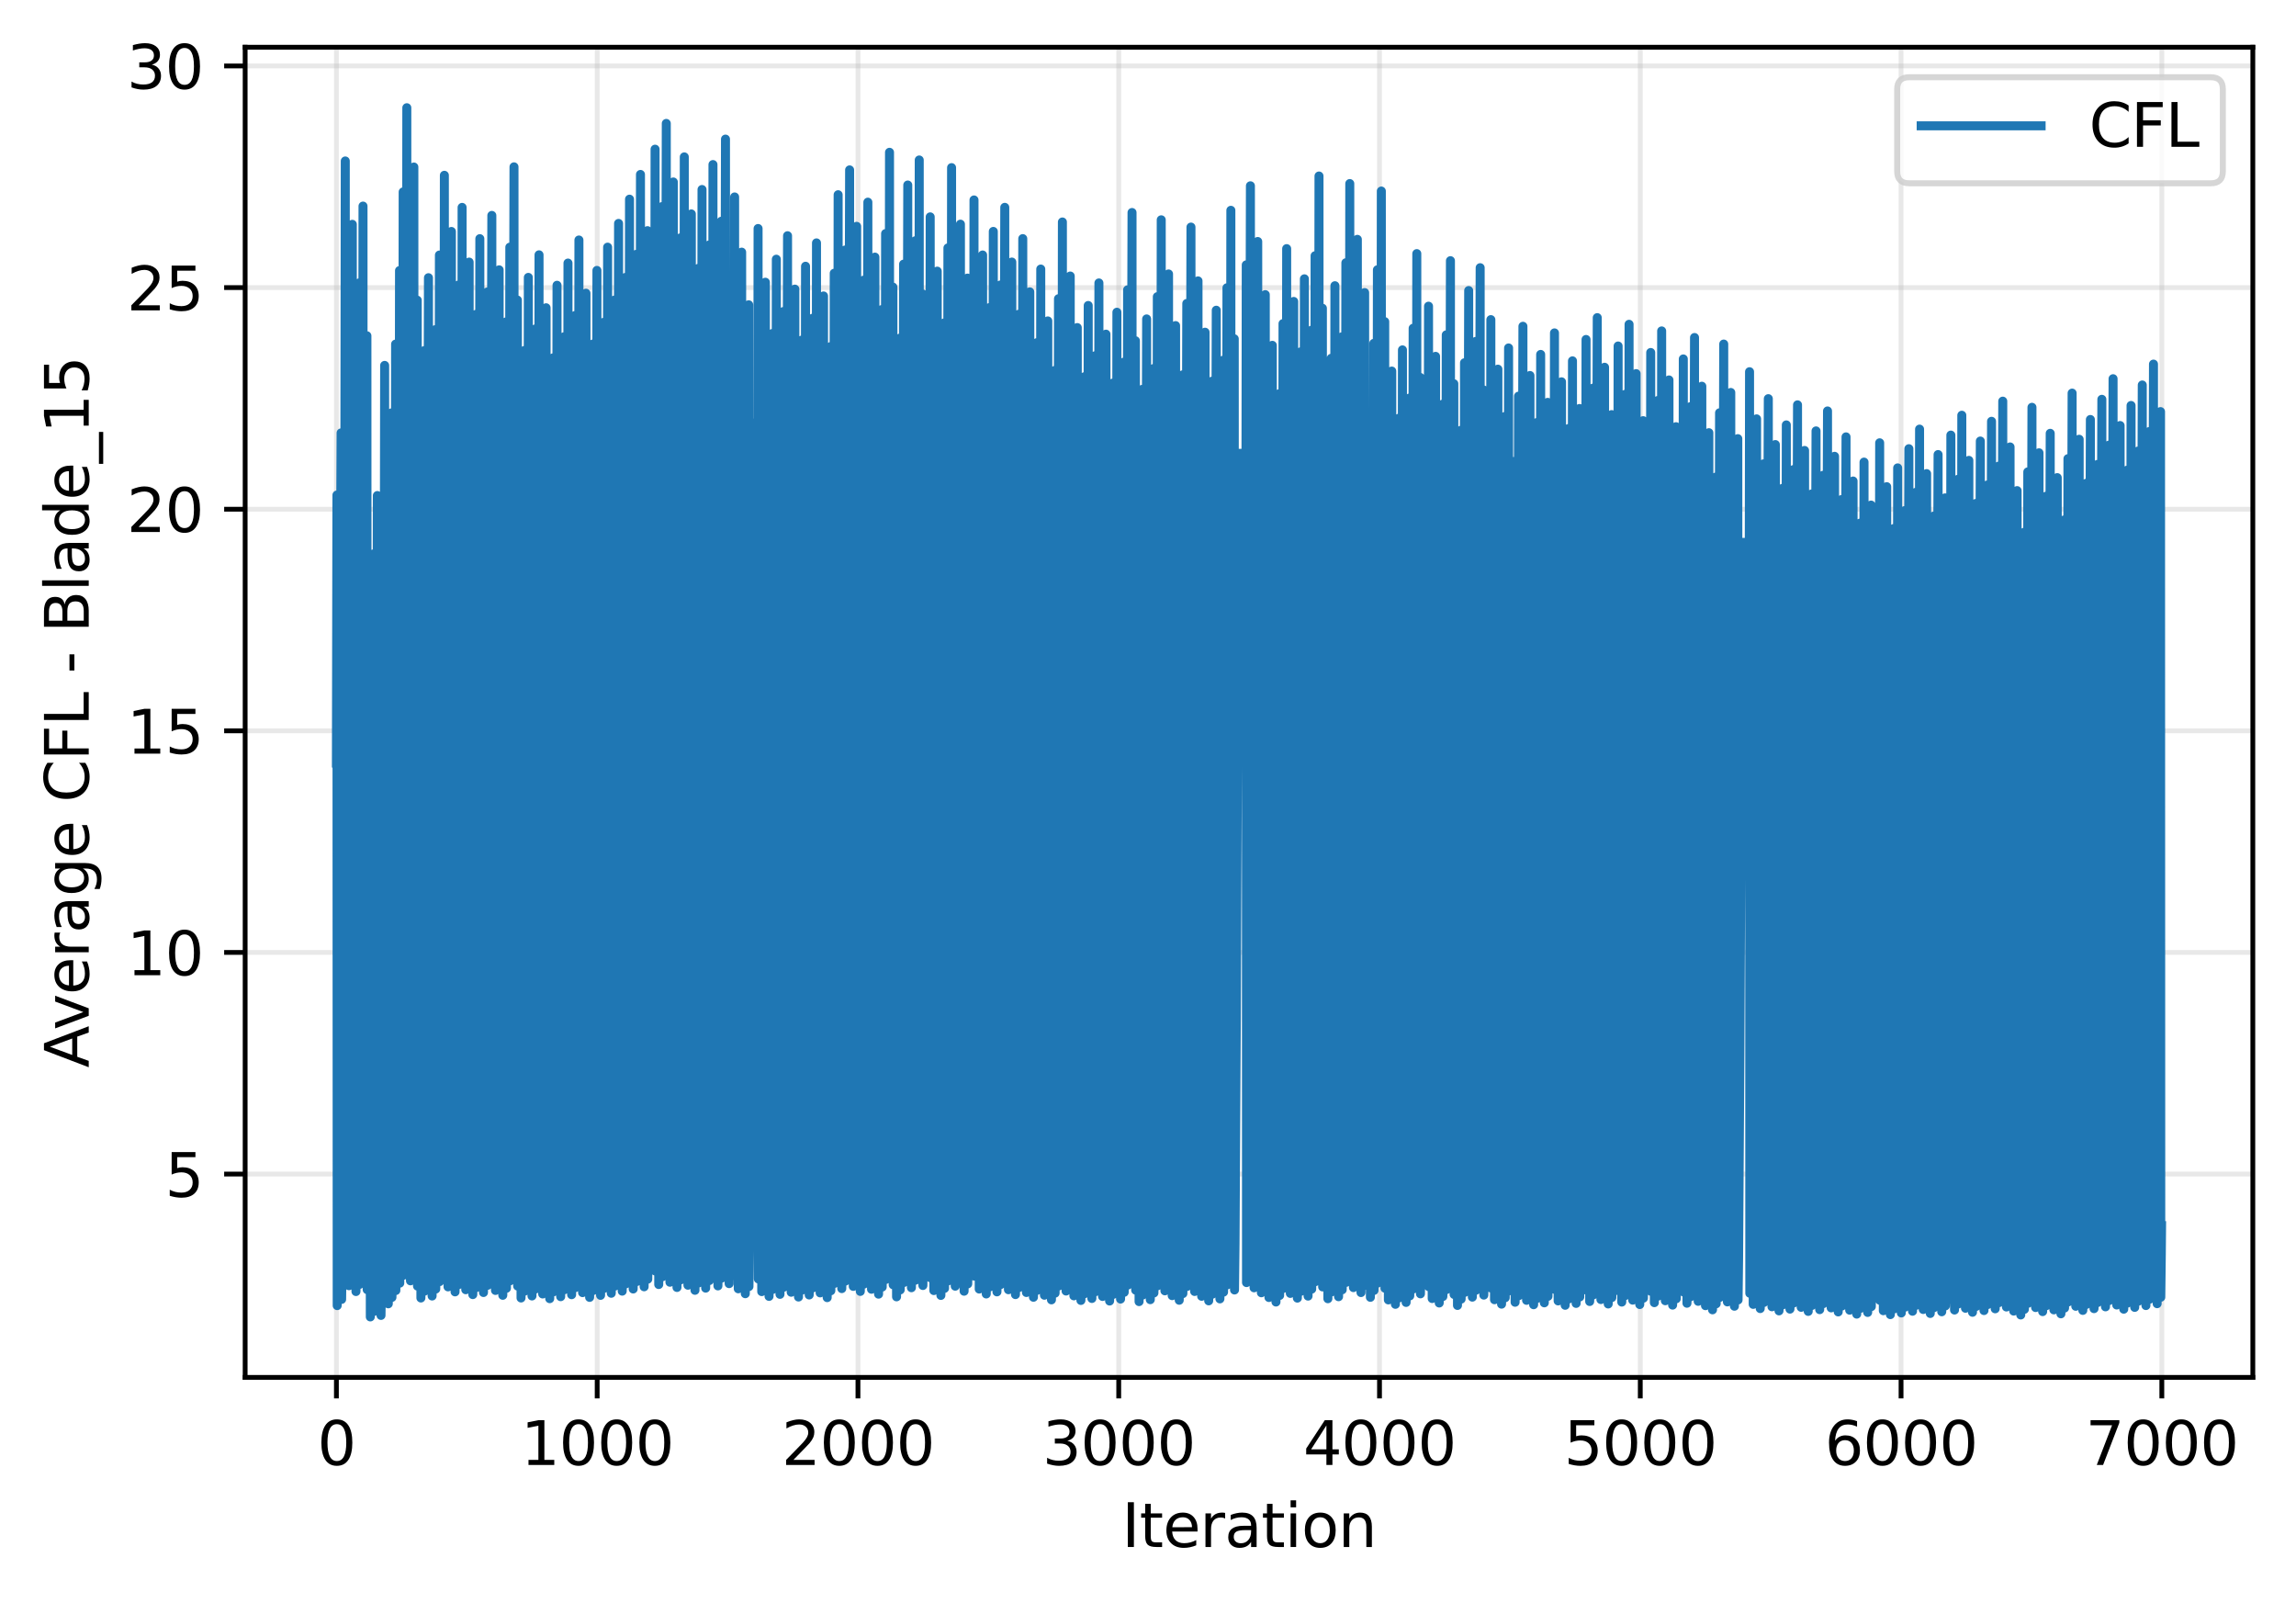 <?xml version="1.0" encoding="utf-8" standalone="no"?>
<!DOCTYPE svg PUBLIC "-//W3C//DTD SVG 1.1//EN"
  "http://www.w3.org/Graphics/SVG/1.1/DTD/svg11.dtd">
<svg xmlns:xlink="http://www.w3.org/1999/xlink" width="382.881pt" height="267.194pt" viewBox="0 0 382.881 267.194" xmlns="http://www.w3.org/2000/svg" version="1.1">
 <defs>
  <style type="text/css">*{stroke-linejoin: round; stroke-linecap: butt}</style>
 </defs>
 <g id="figure_1">
  <g id="patch_1">
   <path d="M 0 267.194 
L 382.881 267.194 
L 382.881 0 
L 0 0 
z
" style="fill: #ffffff"/>
  </g>
  <g id="axes_1">
   <g id="patch_2">
    <path d="M 40.881 229.638 
L 375.681 229.638 
L 375.681 7.878 
L 40.881 7.878 
z
" style="fill: #ffffff"/>
   </g>
   <g id="matplotlib.axis_1">
    <g id="xtick_1">
     <g id="line2d_1">
      <path d="M 56.099 229.638 
L 56.099 7.878 
" clip-path="url(#p556d7489a6)" style="fill: none; stroke: #b0b0b0; stroke-opacity: 0.3; stroke-width: 0.8; stroke-linecap: square"/>
     </g>
     <g id="line2d_2">
      <defs>
       <path id="m135de9b4f1" d="M 0 0 
L 0 3.5 
" style="stroke: #000000; stroke-width: 0.8"/>
      </defs>
      <g>
       <use xlink:href="#m135de9b4f1" x="56.099" y="229.638" style="stroke: #000000; stroke-width: 0.8"/>
      </g>
     </g>
     <g id="text_1">
      <!-- 0 -->
      <g transform="translate(52.918 244.236) scale(0.1 -0.1)">
       <defs>
        <path id="DejaVuSans-30" d="M 2034 4250 
Q 1547 4250 1301 3770 
Q 1056 3291 1056 2328 
Q 1056 1369 1301 889 
Q 1547 409 2034 409 
Q 2525 409 2770 889 
Q 3016 1369 3016 2328 
Q 3016 3291 2770 3770 
Q 2525 4250 2034 4250 
z
M 2034 4750 
Q 2819 4750 3233 4129 
Q 3647 3509 3647 2328 
Q 3647 1150 3233 529 
Q 2819 -91 2034 -91 
Q 1250 -91 836 529 
Q 422 1150 422 2328 
Q 422 3509 836 4129 
Q 1250 4750 2034 4750 
z
" transform="scale(0.016)"/>
       </defs>
       <use xlink:href="#DejaVuSans-30"/>
      </g>
     </g>
    </g>
    <g id="xtick_2">
     <g id="line2d_3">
      <path d="M 99.586 229.638 
L 99.586 7.878 
" clip-path="url(#p556d7489a6)" style="fill: none; stroke: #b0b0b0; stroke-opacity: 0.3; stroke-width: 0.8; stroke-linecap: square"/>
     </g>
     <g id="line2d_4">
      <g>
       <use xlink:href="#m135de9b4f1" x="99.586" y="229.638" style="stroke: #000000; stroke-width: 0.8"/>
      </g>
     </g>
     <g id="text_2">
      <!-- 1000 -->
      <g transform="translate(86.861 244.236) scale(0.1 -0.1)">
       <defs>
        <path id="DejaVuSans-31" d="M 794 531 
L 1825 531 
L 1825 4091 
L 703 3866 
L 703 4441 
L 1819 4666 
L 2450 4666 
L 2450 531 
L 3481 531 
L 3481 0 
L 794 0 
L 794 531 
z
" transform="scale(0.016)"/>
       </defs>
       <use xlink:href="#DejaVuSans-31"/>
       <use xlink:href="#DejaVuSans-30" transform="translate(63.623 0)"/>
       <use xlink:href="#DejaVuSans-30" transform="translate(127.246 0)"/>
       <use xlink:href="#DejaVuSans-30" transform="translate(190.869 0)"/>
      </g>
     </g>
    </g>
    <g id="xtick_3">
     <g id="line2d_5">
      <path d="M 143.073 229.638 
L 143.073 7.878 
" clip-path="url(#p556d7489a6)" style="fill: none; stroke: #b0b0b0; stroke-opacity: 0.3; stroke-width: 0.8; stroke-linecap: square"/>
     </g>
     <g id="line2d_6">
      <g>
       <use xlink:href="#m135de9b4f1" x="143.073" y="229.638" style="stroke: #000000; stroke-width: 0.8"/>
      </g>
     </g>
     <g id="text_3">
      <!-- 2000 -->
      <g transform="translate(130.348 244.236) scale(0.1 -0.1)">
       <defs>
        <path id="DejaVuSans-32" d="M 1228 531 
L 3431 531 
L 3431 0 
L 469 0 
L 469 531 
Q 828 903 1448 1529 
Q 2069 2156 2228 2338 
Q 2531 2678 2651 2914 
Q 2772 3150 2772 3378 
Q 2772 3750 2511 3984 
Q 2250 4219 1831 4219 
Q 1534 4219 1204 4116 
Q 875 4013 500 3803 
L 500 4441 
Q 881 4594 1212 4672 
Q 1544 4750 1819 4750 
Q 2544 4750 2975 4387 
Q 3406 4025 3406 3419 
Q 3406 3131 3298 2873 
Q 3191 2616 2906 2266 
Q 2828 2175 2409 1742 
Q 1991 1309 1228 531 
z
" transform="scale(0.016)"/>
       </defs>
       <use xlink:href="#DejaVuSans-32"/>
       <use xlink:href="#DejaVuSans-30" transform="translate(63.623 0)"/>
       <use xlink:href="#DejaVuSans-30" transform="translate(127.246 0)"/>
       <use xlink:href="#DejaVuSans-30" transform="translate(190.869 0)"/>
      </g>
     </g>
    </g>
    <g id="xtick_4">
     <g id="line2d_7">
      <path d="M 186.56 229.638 
L 186.56 7.878 
" clip-path="url(#p556d7489a6)" style="fill: none; stroke: #b0b0b0; stroke-opacity: 0.3; stroke-width: 0.8; stroke-linecap: square"/>
     </g>
     <g id="line2d_8">
      <g>
       <use xlink:href="#m135de9b4f1" x="186.56" y="229.638" style="stroke: #000000; stroke-width: 0.8"/>
      </g>
     </g>
     <g id="text_4">
      <!-- 3000 -->
      <g transform="translate(173.835 244.236) scale(0.1 -0.1)">
       <defs>
        <path id="DejaVuSans-33" d="M 2597 2516 
Q 3050 2419 3304 2112 
Q 3559 1806 3559 1356 
Q 3559 666 3084 287 
Q 2609 -91 1734 -91 
Q 1441 -91 1130 -33 
Q 819 25 488 141 
L 488 750 
Q 750 597 1062 519 
Q 1375 441 1716 441 
Q 2309 441 2620 675 
Q 2931 909 2931 1356 
Q 2931 1769 2642 2001 
Q 2353 2234 1838 2234 
L 1294 2234 
L 1294 2753 
L 1863 2753 
Q 2328 2753 2575 2939 
Q 2822 3125 2822 3475 
Q 2822 3834 2567 4026 
Q 2313 4219 1838 4219 
Q 1578 4219 1281 4162 
Q 984 4106 628 3988 
L 628 4550 
Q 988 4650 1302 4700 
Q 1616 4750 1894 4750 
Q 2613 4750 3031 4423 
Q 3450 4097 3450 3541 
Q 3450 3153 3228 2886 
Q 3006 2619 2597 2516 
z
" transform="scale(0.016)"/>
       </defs>
       <use xlink:href="#DejaVuSans-33"/>
       <use xlink:href="#DejaVuSans-30" transform="translate(63.623 0)"/>
       <use xlink:href="#DejaVuSans-30" transform="translate(127.246 0)"/>
       <use xlink:href="#DejaVuSans-30" transform="translate(190.869 0)"/>
      </g>
     </g>
    </g>
    <g id="xtick_5">
     <g id="line2d_9">
      <path d="M 230.046 229.638 
L 230.046 7.878 
" clip-path="url(#p556d7489a6)" style="fill: none; stroke: #b0b0b0; stroke-opacity: 0.3; stroke-width: 0.8; stroke-linecap: square"/>
     </g>
     <g id="line2d_10">
      <g>
       <use xlink:href="#m135de9b4f1" x="230.046" y="229.638" style="stroke: #000000; stroke-width: 0.8"/>
      </g>
     </g>
     <g id="text_5">
      <!-- 4000 -->
      <g transform="translate(217.321 244.236) scale(0.1 -0.1)">
       <defs>
        <path id="DejaVuSans-34" d="M 2419 4116 
L 825 1625 
L 2419 1625 
L 2419 4116 
z
M 2253 4666 
L 3047 4666 
L 3047 1625 
L 3713 1625 
L 3713 1100 
L 3047 1100 
L 3047 0 
L 2419 0 
L 2419 1100 
L 313 1100 
L 313 1709 
L 2253 4666 
z
" transform="scale(0.016)"/>
       </defs>
       <use xlink:href="#DejaVuSans-34"/>
       <use xlink:href="#DejaVuSans-30" transform="translate(63.623 0)"/>
       <use xlink:href="#DejaVuSans-30" transform="translate(127.246 0)"/>
       <use xlink:href="#DejaVuSans-30" transform="translate(190.869 0)"/>
      </g>
     </g>
    </g>
    <g id="xtick_6">
     <g id="line2d_11">
      <path d="M 273.533 229.638 
L 273.533 7.878 
" clip-path="url(#p556d7489a6)" style="fill: none; stroke: #b0b0b0; stroke-opacity: 0.3; stroke-width: 0.8; stroke-linecap: square"/>
     </g>
     <g id="line2d_12">
      <g>
       <use xlink:href="#m135de9b4f1" x="273.533" y="229.638" style="stroke: #000000; stroke-width: 0.8"/>
      </g>
     </g>
     <g id="text_6">
      <!-- 5000 -->
      <g transform="translate(260.808 244.236) scale(0.1 -0.1)">
       <defs>
        <path id="DejaVuSans-35" d="M 691 4666 
L 3169 4666 
L 3169 4134 
L 1269 4134 
L 1269 2991 
Q 1406 3038 1543 3061 
Q 1681 3084 1819 3084 
Q 2600 3084 3056 2656 
Q 3513 2228 3513 1497 
Q 3513 744 3044 326 
Q 2575 -91 1722 -91 
Q 1428 -91 1123 -41 
Q 819 9 494 109 
L 494 744 
Q 775 591 1075 516 
Q 1375 441 1709 441 
Q 2250 441 2565 725 
Q 2881 1009 2881 1497 
Q 2881 1984 2565 2268 
Q 2250 2553 1709 2553 
Q 1456 2553 1204 2497 
Q 953 2441 691 2322 
L 691 4666 
z
" transform="scale(0.016)"/>
       </defs>
       <use xlink:href="#DejaVuSans-35"/>
       <use xlink:href="#DejaVuSans-30" transform="translate(63.623 0)"/>
       <use xlink:href="#DejaVuSans-30" transform="translate(127.246 0)"/>
       <use xlink:href="#DejaVuSans-30" transform="translate(190.869 0)"/>
      </g>
     </g>
    </g>
    <g id="xtick_7">
     <g id="line2d_13">
      <path d="M 317.02 229.638 
L 317.02 7.878 
" clip-path="url(#p556d7489a6)" style="fill: none; stroke: #b0b0b0; stroke-opacity: 0.3; stroke-width: 0.8; stroke-linecap: square"/>
     </g>
     <g id="line2d_14">
      <g>
       <use xlink:href="#m135de9b4f1" x="317.02" y="229.638" style="stroke: #000000; stroke-width: 0.8"/>
      </g>
     </g>
     <g id="text_7">
      <!-- 6000 -->
      <g transform="translate(304.295 244.236) scale(0.1 -0.1)">
       <defs>
        <path id="DejaVuSans-36" d="M 2113 2584 
Q 1688 2584 1439 2293 
Q 1191 2003 1191 1497 
Q 1191 994 1439 701 
Q 1688 409 2113 409 
Q 2538 409 2786 701 
Q 3034 994 3034 1497 
Q 3034 2003 2786 2293 
Q 2538 2584 2113 2584 
z
M 3366 4563 
L 3366 3988 
Q 3128 4100 2886 4159 
Q 2644 4219 2406 4219 
Q 1781 4219 1451 3797 
Q 1122 3375 1075 2522 
Q 1259 2794 1537 2939 
Q 1816 3084 2150 3084 
Q 2853 3084 3261 2657 
Q 3669 2231 3669 1497 
Q 3669 778 3244 343 
Q 2819 -91 2113 -91 
Q 1303 -91 875 529 
Q 447 1150 447 2328 
Q 447 3434 972 4092 
Q 1497 4750 2381 4750 
Q 2619 4750 2861 4703 
Q 3103 4656 3366 4563 
z
" transform="scale(0.016)"/>
       </defs>
       <use xlink:href="#DejaVuSans-36"/>
       <use xlink:href="#DejaVuSans-30" transform="translate(63.623 0)"/>
       <use xlink:href="#DejaVuSans-30" transform="translate(127.246 0)"/>
       <use xlink:href="#DejaVuSans-30" transform="translate(190.869 0)"/>
      </g>
     </g>
    </g>
    <g id="xtick_8">
     <g id="line2d_15">
      <path d="M 360.507 229.638 
L 360.507 7.878 
" clip-path="url(#p556d7489a6)" style="fill: none; stroke: #b0b0b0; stroke-opacity: 0.3; stroke-width: 0.8; stroke-linecap: square"/>
     </g>
     <g id="line2d_16">
      <g>
       <use xlink:href="#m135de9b4f1" x="360.507" y="229.638" style="stroke: #000000; stroke-width: 0.8"/>
      </g>
     </g>
     <g id="text_8">
      <!-- 7000 -->
      <g transform="translate(347.782 244.236) scale(0.1 -0.1)">
       <defs>
        <path id="DejaVuSans-37" d="M 525 4666 
L 3525 4666 
L 3525 4397 
L 1831 0 
L 1172 0 
L 2766 4134 
L 525 4134 
L 525 4666 
z
" transform="scale(0.016)"/>
       </defs>
       <use xlink:href="#DejaVuSans-37"/>
       <use xlink:href="#DejaVuSans-30" transform="translate(63.623 0)"/>
       <use xlink:href="#DejaVuSans-30" transform="translate(127.246 0)"/>
       <use xlink:href="#DejaVuSans-30" transform="translate(190.869 0)"/>
      </g>
     </g>
    </g>
    <g id="text_9">
     <!-- Iteration -->
     <g transform="translate(187.073 257.914) scale(0.1 -0.1)">
      <defs>
       <path id="DejaVuSans-49" d="M 628 4666 
L 1259 4666 
L 1259 0 
L 628 0 
L 628 4666 
z
" transform="scale(0.016)"/>
       <path id="DejaVuSans-74" d="M 1172 4494 
L 1172 3500 
L 2356 3500 
L 2356 3053 
L 1172 3053 
L 1172 1153 
Q 1172 725 1289 603 
Q 1406 481 1766 481 
L 2356 481 
L 2356 0 
L 1766 0 
Q 1100 0 847 248 
Q 594 497 594 1153 
L 594 3053 
L 172 3053 
L 172 3500 
L 594 3500 
L 594 4494 
L 1172 4494 
z
" transform="scale(0.016)"/>
       <path id="DejaVuSans-65" d="M 3597 1894 
L 3597 1613 
L 953 1613 
Q 991 1019 1311 708 
Q 1631 397 2203 397 
Q 2534 397 2845 478 
Q 3156 559 3463 722 
L 3463 178 
Q 3153 47 2828 -22 
Q 2503 -91 2169 -91 
Q 1331 -91 842 396 
Q 353 884 353 1716 
Q 353 2575 817 3079 
Q 1281 3584 2069 3584 
Q 2775 3584 3186 3129 
Q 3597 2675 3597 1894 
z
M 3022 2063 
Q 3016 2534 2758 2815 
Q 2500 3097 2075 3097 
Q 1594 3097 1305 2825 
Q 1016 2553 972 2059 
L 3022 2063 
z
" transform="scale(0.016)"/>
       <path id="DejaVuSans-72" d="M 2631 2963 
Q 2534 3019 2420 3045 
Q 2306 3072 2169 3072 
Q 1681 3072 1420 2755 
Q 1159 2438 1159 1844 
L 1159 0 
L 581 0 
L 581 3500 
L 1159 3500 
L 1159 2956 
Q 1341 3275 1631 3429 
Q 1922 3584 2338 3584 
Q 2397 3584 2469 3576 
Q 2541 3569 2628 3553 
L 2631 2963 
z
" transform="scale(0.016)"/>
       <path id="DejaVuSans-61" d="M 2194 1759 
Q 1497 1759 1228 1600 
Q 959 1441 959 1056 
Q 959 750 1161 570 
Q 1363 391 1709 391 
Q 2188 391 2477 730 
Q 2766 1069 2766 1631 
L 2766 1759 
L 2194 1759 
z
M 3341 1997 
L 3341 0 
L 2766 0 
L 2766 531 
Q 2569 213 2275 61 
Q 1981 -91 1556 -91 
Q 1019 -91 701 211 
Q 384 513 384 1019 
Q 384 1609 779 1909 
Q 1175 2209 1959 2209 
L 2766 2209 
L 2766 2266 
Q 2766 2663 2505 2880 
Q 2244 3097 1772 3097 
Q 1472 3097 1187 3025 
Q 903 2953 641 2809 
L 641 3341 
Q 956 3463 1253 3523 
Q 1550 3584 1831 3584 
Q 2591 3584 2966 3190 
Q 3341 2797 3341 1997 
z
" transform="scale(0.016)"/>
       <path id="DejaVuSans-69" d="M 603 3500 
L 1178 3500 
L 1178 0 
L 603 0 
L 603 3500 
z
M 603 4863 
L 1178 4863 
L 1178 4134 
L 603 4134 
L 603 4863 
z
" transform="scale(0.016)"/>
       <path id="DejaVuSans-6f" d="M 1959 3097 
Q 1497 3097 1228 2736 
Q 959 2375 959 1747 
Q 959 1119 1226 758 
Q 1494 397 1959 397 
Q 2419 397 2687 759 
Q 2956 1122 2956 1747 
Q 2956 2369 2687 2733 
Q 2419 3097 1959 3097 
z
M 1959 3584 
Q 2709 3584 3137 3096 
Q 3566 2609 3566 1747 
Q 3566 888 3137 398 
Q 2709 -91 1959 -91 
Q 1206 -91 779 398 
Q 353 888 353 1747 
Q 353 2609 779 3096 
Q 1206 3584 1959 3584 
z
" transform="scale(0.016)"/>
       <path id="DejaVuSans-6e" d="M 3513 2113 
L 3513 0 
L 2938 0 
L 2938 2094 
Q 2938 2591 2744 2837 
Q 2550 3084 2163 3084 
Q 1697 3084 1428 2787 
Q 1159 2491 1159 1978 
L 1159 0 
L 581 0 
L 581 3500 
L 1159 3500 
L 1159 2956 
Q 1366 3272 1645 3428 
Q 1925 3584 2291 3584 
Q 2894 3584 3203 3211 
Q 3513 2838 3513 2113 
z
" transform="scale(0.016)"/>
      </defs>
      <use xlink:href="#DejaVuSans-49"/>
      <use xlink:href="#DejaVuSans-74" transform="translate(29.492 0)"/>
      <use xlink:href="#DejaVuSans-65" transform="translate(68.701 0)"/>
      <use xlink:href="#DejaVuSans-72" transform="translate(130.225 0)"/>
      <use xlink:href="#DejaVuSans-61" transform="translate(171.338 0)"/>
      <use xlink:href="#DejaVuSans-74" transform="translate(232.617 0)"/>
      <use xlink:href="#DejaVuSans-69" transform="translate(271.826 0)"/>
      <use xlink:href="#DejaVuSans-6f" transform="translate(299.609 0)"/>
      <use xlink:href="#DejaVuSans-6e" transform="translate(360.791 0)"/>
     </g>
    </g>
   </g>
   <g id="matplotlib.axis_2">
    <g id="ytick_1">
     <g id="line2d_17">
      <path d="M 40.881 195.738 
L 375.681 195.738 
" clip-path="url(#p556d7489a6)" style="fill: none; stroke: #b0b0b0; stroke-opacity: 0.3; stroke-width: 0.8; stroke-linecap: square"/>
     </g>
     <g id="line2d_18">
      <defs>
       <path id="m9f21acac23" d="M 0 0 
L -3.5 0 
" style="stroke: #000000; stroke-width: 0.8"/>
      </defs>
      <g>
       <use xlink:href="#m9f21acac23" x="40.881" y="195.738" style="stroke: #000000; stroke-width: 0.8"/>
      </g>
     </g>
     <g id="text_10">
      <!-- 5 -->
      <g transform="translate(27.519 199.537) scale(0.1 -0.1)">
       <use xlink:href="#DejaVuSans-35"/>
      </g>
     </g>
    </g>
    <g id="ytick_2">
     <g id="line2d_19">
      <path d="M 40.881 158.79 
L 375.681 158.79 
" clip-path="url(#p556d7489a6)" style="fill: none; stroke: #b0b0b0; stroke-opacity: 0.3; stroke-width: 0.8; stroke-linecap: square"/>
     </g>
     <g id="line2d_20">
      <g>
       <use xlink:href="#m9f21acac23" x="40.881" y="158.79" style="stroke: #000000; stroke-width: 0.8"/>
      </g>
     </g>
     <g id="text_11">
      <!-- 10 -->
      <g transform="translate(21.156 162.589) scale(0.1 -0.1)">
       <use xlink:href="#DejaVuSans-31"/>
       <use xlink:href="#DejaVuSans-30" transform="translate(63.623 0)"/>
      </g>
     </g>
    </g>
    <g id="ytick_3">
     <g id="line2d_21">
      <path d="M 40.881 121.842 
L 375.681 121.842 
" clip-path="url(#p556d7489a6)" style="fill: none; stroke: #b0b0b0; stroke-opacity: 0.3; stroke-width: 0.8; stroke-linecap: square"/>
     </g>
     <g id="line2d_22">
      <g>
       <use xlink:href="#m9f21acac23" x="40.881" y="121.842" style="stroke: #000000; stroke-width: 0.8"/>
      </g>
     </g>
     <g id="text_12">
      <!-- 15 -->
      <g transform="translate(21.156 125.642) scale(0.1 -0.1)">
       <use xlink:href="#DejaVuSans-31"/>
       <use xlink:href="#DejaVuSans-35" transform="translate(63.623 0)"/>
      </g>
     </g>
    </g>
    <g id="ytick_4">
     <g id="line2d_23">
      <path d="M 40.881 84.895 
L 375.681 84.895 
" clip-path="url(#p556d7489a6)" style="fill: none; stroke: #b0b0b0; stroke-opacity: 0.3; stroke-width: 0.8; stroke-linecap: square"/>
     </g>
     <g id="line2d_24">
      <g>
       <use xlink:href="#m9f21acac23" x="40.881" y="84.895" style="stroke: #000000; stroke-width: 0.8"/>
      </g>
     </g>
     <g id="text_13">
      <!-- 20 -->
      <g transform="translate(21.156 88.694) scale(0.1 -0.1)">
       <use xlink:href="#DejaVuSans-32"/>
       <use xlink:href="#DejaVuSans-30" transform="translate(63.623 0)"/>
      </g>
     </g>
    </g>
    <g id="ytick_5">
     <g id="line2d_25">
      <path d="M 40.881 47.947 
L 375.681 47.947 
" clip-path="url(#p556d7489a6)" style="fill: none; stroke: #b0b0b0; stroke-opacity: 0.3; stroke-width: 0.8; stroke-linecap: square"/>
     </g>
     <g id="line2d_26">
      <g>
       <use xlink:href="#m9f21acac23" x="40.881" y="47.947" style="stroke: #000000; stroke-width: 0.8"/>
      </g>
     </g>
     <g id="text_14">
      <!-- 25 -->
      <g transform="translate(21.156 51.746) scale(0.1 -0.1)">
       <use xlink:href="#DejaVuSans-32"/>
       <use xlink:href="#DejaVuSans-35" transform="translate(63.623 0)"/>
      </g>
     </g>
    </g>
    <g id="ytick_6">
     <g id="line2d_27">
      <path d="M 40.881 10.999 
L 375.681 10.999 
" clip-path="url(#p556d7489a6)" style="fill: none; stroke: #b0b0b0; stroke-opacity: 0.3; stroke-width: 0.8; stroke-linecap: square"/>
     </g>
     <g id="line2d_28">
      <g>
       <use xlink:href="#m9f21acac23" x="40.881" y="10.999" style="stroke: #000000; stroke-width: 0.8"/>
      </g>
     </g>
     <g id="text_15">
      <!-- 30 -->
      <g transform="translate(21.156 14.798) scale(0.1 -0.1)">
       <use xlink:href="#DejaVuSans-33"/>
       <use xlink:href="#DejaVuSans-30" transform="translate(63.623 0)"/>
      </g>
     </g>
    </g>
    <g id="text_16">
     <!-- Average CFL - Blade_15 -->
     <g transform="translate(14.798 178.012) rotate(-90) scale(0.1 -0.1)">
      <defs>
       <path id="DejaVuSans-41" d="M 2188 4044 
L 1331 1722 
L 3047 1722 
L 2188 4044 
z
M 1831 4666 
L 2547 4666 
L 4325 0 
L 3669 0 
L 3244 1197 
L 1141 1197 
L 716 0 
L 50 0 
L 1831 4666 
z
" transform="scale(0.016)"/>
       <path id="DejaVuSans-76" d="M 191 3500 
L 800 3500 
L 1894 563 
L 2988 3500 
L 3597 3500 
L 2284 0 
L 1503 0 
L 191 3500 
z
" transform="scale(0.016)"/>
       <path id="DejaVuSans-67" d="M 2906 1791 
Q 2906 2416 2648 2759 
Q 2391 3103 1925 3103 
Q 1463 3103 1205 2759 
Q 947 2416 947 1791 
Q 947 1169 1205 825 
Q 1463 481 1925 481 
Q 2391 481 2648 825 
Q 2906 1169 2906 1791 
z
M 3481 434 
Q 3481 -459 3084 -895 
Q 2688 -1331 1869 -1331 
Q 1566 -1331 1297 -1286 
Q 1028 -1241 775 -1147 
L 775 -588 
Q 1028 -725 1275 -790 
Q 1522 -856 1778 -856 
Q 2344 -856 2625 -561 
Q 2906 -266 2906 331 
L 2906 616 
Q 2728 306 2450 153 
Q 2172 0 1784 0 
Q 1141 0 747 490 
Q 353 981 353 1791 
Q 353 2603 747 3093 
Q 1141 3584 1784 3584 
Q 2172 3584 2450 3431 
Q 2728 3278 2906 2969 
L 2906 3500 
L 3481 3500 
L 3481 434 
z
" transform="scale(0.016)"/>
       <path id="DejaVuSans-20" transform="scale(0.016)"/>
       <path id="DejaVuSans-43" d="M 4122 4306 
L 4122 3641 
Q 3803 3938 3442 4084 
Q 3081 4231 2675 4231 
Q 1875 4231 1450 3742 
Q 1025 3253 1025 2328 
Q 1025 1406 1450 917 
Q 1875 428 2675 428 
Q 3081 428 3442 575 
Q 3803 722 4122 1019 
L 4122 359 
Q 3791 134 3420 21 
Q 3050 -91 2638 -91 
Q 1578 -91 968 557 
Q 359 1206 359 2328 
Q 359 3453 968 4101 
Q 1578 4750 2638 4750 
Q 3056 4750 3426 4639 
Q 3797 4528 4122 4306 
z
" transform="scale(0.016)"/>
       <path id="DejaVuSans-46" d="M 628 4666 
L 3309 4666 
L 3309 4134 
L 1259 4134 
L 1259 2759 
L 3109 2759 
L 3109 2228 
L 1259 2228 
L 1259 0 
L 628 0 
L 628 4666 
z
" transform="scale(0.016)"/>
       <path id="DejaVuSans-4c" d="M 628 4666 
L 1259 4666 
L 1259 531 
L 3531 531 
L 3531 0 
L 628 0 
L 628 4666 
z
" transform="scale(0.016)"/>
       <path id="DejaVuSans-2d" d="M 313 2009 
L 1997 2009 
L 1997 1497 
L 313 1497 
L 313 2009 
z
" transform="scale(0.016)"/>
       <path id="DejaVuSans-42" d="M 1259 2228 
L 1259 519 
L 2272 519 
Q 2781 519 3026 730 
Q 3272 941 3272 1375 
Q 3272 1813 3026 2020 
Q 2781 2228 2272 2228 
L 1259 2228 
z
M 1259 4147 
L 1259 2741 
L 2194 2741 
Q 2656 2741 2882 2914 
Q 3109 3088 3109 3444 
Q 3109 3797 2882 3972 
Q 2656 4147 2194 4147 
L 1259 4147 
z
M 628 4666 
L 2241 4666 
Q 2963 4666 3353 4366 
Q 3744 4066 3744 3513 
Q 3744 3084 3544 2831 
Q 3344 2578 2956 2516 
Q 3422 2416 3680 2098 
Q 3938 1781 3938 1306 
Q 3938 681 3513 340 
Q 3088 0 2303 0 
L 628 0 
L 628 4666 
z
" transform="scale(0.016)"/>
       <path id="DejaVuSans-6c" d="M 603 4863 
L 1178 4863 
L 1178 0 
L 603 0 
L 603 4863 
z
" transform="scale(0.016)"/>
       <path id="DejaVuSans-64" d="M 2906 2969 
L 2906 4863 
L 3481 4863 
L 3481 0 
L 2906 0 
L 2906 525 
Q 2725 213 2448 61 
Q 2172 -91 1784 -91 
Q 1150 -91 751 415 
Q 353 922 353 1747 
Q 353 2572 751 3078 
Q 1150 3584 1784 3584 
Q 2172 3584 2448 3432 
Q 2725 3281 2906 2969 
z
M 947 1747 
Q 947 1113 1208 752 
Q 1469 391 1925 391 
Q 2381 391 2643 752 
Q 2906 1113 2906 1747 
Q 2906 2381 2643 2742 
Q 2381 3103 1925 3103 
Q 1469 3103 1208 2742 
Q 947 2381 947 1747 
z
" transform="scale(0.016)"/>
       <path id="DejaVuSans-5f" d="M 3263 -1063 
L 3263 -1509 
L -63 -1509 
L -63 -1063 
L 3263 -1063 
z
" transform="scale(0.016)"/>
      </defs>
      <use xlink:href="#DejaVuSans-41"/>
      <use xlink:href="#DejaVuSans-76" transform="translate(62.533 0)"/>
      <use xlink:href="#DejaVuSans-65" transform="translate(121.713 0)"/>
      <use xlink:href="#DejaVuSans-72" transform="translate(183.236 0)"/>
      <use xlink:href="#DejaVuSans-61" transform="translate(224.35 0)"/>
      <use xlink:href="#DejaVuSans-67" transform="translate(285.629 0)"/>
      <use xlink:href="#DejaVuSans-65" transform="translate(349.105 0)"/>
      <use xlink:href="#DejaVuSans-20" transform="translate(410.629 0)"/>
      <use xlink:href="#DejaVuSans-43" transform="translate(442.416 0)"/>
      <use xlink:href="#DejaVuSans-46" transform="translate(512.24 0)"/>
      <use xlink:href="#DejaVuSans-4c" transform="translate(569.76 0)"/>
      <use xlink:href="#DejaVuSans-20" transform="translate(625.473 0)"/>
      <use xlink:href="#DejaVuSans-2d" transform="translate(657.26 0)"/>
      <use xlink:href="#DejaVuSans-20" transform="translate(693.344 0)"/>
      <use xlink:href="#DejaVuSans-42" transform="translate(725.131 0)"/>
      <use xlink:href="#DejaVuSans-6c" transform="translate(793.734 0)"/>
      <use xlink:href="#DejaVuSans-61" transform="translate(821.518 0)"/>
      <use xlink:href="#DejaVuSans-64" transform="translate(882.797 0)"/>
      <use xlink:href="#DejaVuSans-65" transform="translate(946.273 0)"/>
      <use xlink:href="#DejaVuSans-5f" transform="translate(1007.797 0)"/>
      <use xlink:href="#DejaVuSans-31" transform="translate(1057.797 0)"/>
      <use xlink:href="#DejaVuSans-35" transform="translate(1121.42 0)"/>
     </g>
    </g>
   </g>
   <g id="line2d_29">
    <path d="M 56.099 127.222 
L 56.186 82.529 
L 56.23 217.67 
L 56.317 211.063 
L 56.534 178.882 
L 56.752 98.804 
L 56.882 72.169 
L 56.926 72.169 
L 56.969 216.634 
L 57.056 209.571 
L 57.274 175.169 
L 57.491 89.596 
L 57.578 26.837 
L 57.621 212.101 
L 57.708 203.043 
L 57.926 158.926 
L 58.143 49.354 
L 58.187 214.352 
L 58.274 206.286 
L 58.491 166.994 
L 58.709 69.629 
L 58.752 37.398 
L 58.796 213.157 
L 58.883 204.564 
L 59.1 162.724 
L 59.317 59.083 
L 59.361 215.325 
L 59.448 207.687 
L 59.665 170.481 
L 59.883 78.04 
L 59.926 47.155 
L 59.97 214.133 
L 60.057 205.969 
L 60.274 166.207 
L 60.492 67.369 
L 60.535 34.357 
L 60.579 212.853 
L 60.666 204.126 
L 60.883 161.623 
L 61.187 55.98 
L 61.231 215.015 
L 61.318 207.24 
L 61.535 169.369 
L 61.709 101.405 
L 61.753 219.558 
L 61.84 213.781 
L 62.057 185.646 
L 62.275 115.703 
L 62.318 92.338 
L 62.362 218.651 
L 62.448 212.476 
L 62.666 182.397 
L 62.883 107.614 
L 62.927 82.615 
L 62.97 217.679 
L 63.057 211.075 
L 63.275 178.913 
L 63.492 98.881 
L 63.536 219.305 
L 63.623 213.418 
L 63.84 184.741 
L 64.058 113.387 
L 64.144 60.918 
L 64.188 215.509 
L 64.275 207.951 
L 64.492 171.138 
L 64.71 79.536 
L 64.753 217.371 
L 64.84 210.632 
L 65.058 177.809 
L 65.275 96.136 
L 65.319 68.826 
L 65.362 216.3 
L 65.449 209.09 
L 65.667 173.972 
L 65.927 86.587 
L 65.971 57.367 
L 66.014 215.154 
L 66.101 207.44 
L 66.319 169.866 
L 66.58 76.37 
L 66.623 45.107 
L 66.667 213.928 
L 66.754 205.674 
L 66.971 165.473 
L 67.189 65.44 
L 67.232 31.993 
L 67.276 212.616 
L 67.362 203.786 
L 67.58 160.774 
L 67.797 53.746 
L 67.841 17.958 
L 67.884 211.213 
L 67.971 201.765 
L 68.189 155.745 
L 68.406 41.232 
L 68.45 213.54 
L 68.537 205.116 
L 68.754 164.084 
L 68.972 61.984 
L 69.015 27.843 
L 69.058 212.201 
L 69.145 203.188 
L 69.363 159.287 
L 69.58 50.046 
L 69.624 214.422 
L 69.711 206.386 
L 69.928 167.243 
L 70.146 69.842 
L 70.189 216.401 
L 70.276 209.236 
L 70.494 174.336 
L 70.711 87.493 
L 70.754 58.454 
L 70.798 215.263 
L 70.885 207.596 
L 71.102 170.255 
L 71.45 46.297 
L 71.494 214.047 
L 71.581 205.846 
L 71.798 165.899 
L 72.016 66.534 
L 72.059 216.07 
L 72.146 208.76 
L 72.363 173.151 
L 72.581 84.555 
L 72.624 54.95 
L 72.668 214.912 
L 72.755 207.092 
L 72.972 169 
L 73.233 74.214 
L 73.277 42.52 
L 73.32 213.669 
L 73.407 205.302 
L 73.625 164.546 
L 74.016 63.132 
L 74.059 63.132 
L 74.103 29.222 
L 74.146 212.339 
L 74.233 203.387 
L 74.451 159.781 
L 74.668 51.275 
L 74.712 214.545 
L 74.799 206.563 
L 75.016 167.683 
L 75.234 70.938 
L 75.277 38.589 
L 75.321 213.276 
L 75.408 204.736 
L 75.625 163.137 
L 75.842 59.627 
L 75.886 215.38 
L 75.973 207.765 
L 76.19 170.676 
L 76.408 78.385 
L 76.451 47.524 
L 76.495 214.17 
L 76.582 206.022 
L 76.799 166.339 
L 77.017 67.594 
L 77.06 34.576 
L 77.104 212.875 
L 77.19 204.158 
L 77.408 161.699 
L 77.625 56.049 
L 77.669 215.022 
L 77.756 207.25 
L 77.973 169.393 
L 78.191 75.194 
L 78.234 43.696 
L 78.278 213.787 
L 78.365 205.471 
L 78.582 164.967 
L 78.8 64.181 
L 78.843 215.835 
L 78.93 208.421 
L 79.147 172.307 
L 79.365 82.445 
L 79.408 52.397 
L 79.452 214.657 
L 79.539 206.724 
L 79.756 168.085 
L 79.974 71.938 
L 80.017 39.789 
L 80.061 213.396 
L 80.148 204.909 
L 80.365 163.567 
L 80.582 60.697 
L 80.626 215.487 
L 80.713 207.919 
L 80.93 171.059 
L 81.278 48.679 
L 81.322 214.285 
L 81.409 206.189 
L 81.626 166.753 
L 82.018 35.913 
L 82.061 213.008 
L 82.148 204.35 
L 82.365 162.179 
L 82.583 57.253 
L 82.626 215.142 
L 82.713 207.423 
L 82.931 169.825 
L 83.192 76.268 
L 83.235 44.985 
L 83.279 213.916 
L 83.366 205.657 
L 83.583 165.429 
L 83.8 65.329 
L 83.844 215.95 
L 83.931 208.586 
L 84.148 172.719 
L 84.366 83.481 
L 84.409 53.665 
L 84.453 214.784 
L 84.54 206.907 
L 84.757 168.539 
L 84.975 73.099 
L 85.018 41.206 
L 85.062 213.538 
L 85.149 205.113 
L 85.366 164.075 
L 85.714 27.816 
L 85.757 212.199 
L 85.844 203.184 
L 86.062 159.277 
L 86.279 50.021 
L 86.323 214.419 
L 86.41 206.382 
L 86.627 167.234 
L 86.845 69.82 
L 86.888 216.399 
L 86.975 209.233 
L 87.192 174.328 
L 87.41 87.473 
L 87.453 58.431 
L 87.497 215.26 
L 87.584 207.593 
L 87.801 170.247 
L 88.062 77.318 
L 88.106 46.245 
L 88.149 214.042 
L 88.236 205.838 
L 88.454 165.881 
L 88.671 66.453 
L 88.714 216.062 
L 88.801 208.748 
L 89.019 173.122 
L 89.236 84.471 
L 89.28 54.837 
L 89.323 214.901 
L 89.41 207.075 
L 89.628 168.959 
L 89.845 74.13 
L 89.889 42.483 
L 89.932 213.665 
L 90.019 205.296 
L 90.237 164.532 
L 90.454 63.127 
L 90.497 215.73 
L 90.584 208.269 
L 90.802 171.93 
L 91.019 81.505 
L 91.063 51.31 
L 91.106 214.548 
L 91.193 206.568 
L 91.411 167.696 
L 91.628 70.97 
L 91.672 216.514 
L 91.759 209.399 
L 91.976 174.74 
L 92.193 88.498 
L 92.237 59.66 
L 92.28 215.383 
L 92.367 207.77 
L 92.585 170.688 
L 92.846 78.415 
L 92.889 47.56 
L 92.933 214.173 
L 93.02 206.028 
L 93.237 166.352 
L 93.455 67.636 
L 93.498 216.181 
L 93.585 208.919 
L 93.802 173.545 
L 94.02 85.538 
L 94.063 56.145 
L 94.107 215.032 
L 94.194 207.264 
L 94.411 169.428 
L 94.672 75.297 
L 94.716 43.858 
L 94.759 213.803 
L 94.846 205.494 
L 95.064 165.025 
L 95.281 64.346 
L 95.324 215.852 
L 95.411 208.445 
L 95.629 172.367 
L 95.846 82.592 
L 95.89 52.606 
L 95.933 214.678 
L 96.02 206.754 
L 96.238 168.16 
L 96.499 72.125 
L 96.542 40.013 
L 96.586 213.418 
L 96.673 204.941 
L 96.89 163.648 
L 97.107 60.897 
L 97.151 215.507 
L 97.238 207.948 
L 97.455 171.131 
L 97.673 79.517 
L 97.716 48.883 
L 97.76 214.305 
L 97.847 206.218 
L 98.064 166.826 
L 98.282 68.806 
L 98.325 216.298 
L 98.412 209.087 
L 98.629 173.964 
L 98.847 86.569 
L 98.89 57.345 
L 98.934 215.152 
L 99.021 207.437 
L 99.238 169.858 
L 99.499 76.35 
L 99.543 45.084 
L 99.586 213.925 
L 99.673 205.671 
L 99.891 165.464 
L 100.108 65.418 
L 100.151 215.959 
L 100.238 208.599 
L 100.456 172.751 
L 100.673 83.548 
L 100.717 53.72 
L 100.76 214.789 
L 100.847 206.915 
L 101.065 168.559 
L 101.282 73.118 
L 101.326 41.205 
L 101.369 213.538 
L 101.456 205.112 
L 101.674 164.075 
L 101.891 61.959 
L 101.934 215.613 
L 102.021 208.101 
L 102.239 171.511 
L 102.456 80.464 
L 102.5 50.02 
L 102.543 214.419 
L 102.63 206.382 
L 102.848 167.233 
L 103.109 69.819 
L 103.152 37.246 
L 103.196 213.142 
L 103.283 204.542 
L 103.5 162.656 
L 103.717 58.43 
L 103.761 215.26 
L 103.848 207.593 
L 104.065 170.247 
L 104.283 77.317 
L 104.326 46.244 
L 104.37 214.041 
L 104.457 205.838 
L 104.674 165.88 
L 104.935 66.452 
L 104.979 33.205 
L 105.022 212.738 
L 105.109 203.96 
L 105.326 161.208 
L 105.544 54.827 
L 105.587 214.9 
L 105.674 207.074 
L 105.892 168.956 
L 106.109 74.105 
L 106.153 42.389 
L 106.196 213.656 
L 106.283 205.283 
L 106.501 164.499 
L 106.761 63.015 
L 106.805 29.081 
L 106.848 212.325 
L 106.935 203.367 
L 107.153 159.73 
L 107.37 51.15 
L 107.414 214.532 
L 107.501 206.544 
L 107.718 167.638 
L 107.936 70.827 
L 107.979 38.455 
L 108.023 213.263 
L 108.11 204.716 
L 108.327 163.089 
L 108.718 59.507 
L 109.197 59.507 
L 109.24 24.872 
L 109.284 211.904 
L 109.371 202.76 
L 109.588 158.222 
L 109.806 47.397 
L 109.849 214.157 
L 109.936 206.004 
L 110.153 166.293 
L 110.371 67.48 
L 110.414 34.439 
L 110.458 212.861 
L 110.545 204.138 
L 110.762 161.65 
L 111.11 20.575 
L 111.154 211.475 
L 111.241 202.142 
L 111.458 156.683 
L 111.675 43.566 
L 111.719 213.774 
L 111.806 205.452 
L 112.023 164.921 
L 112.241 64.065 
L 112.284 30.34 
L 112.328 212.451 
L 112.415 203.548 
L 112.632 160.182 
L 112.85 52.273 
L 112.893 214.644 
L 112.98 206.706 
L 113.198 168.04 
L 113.415 71.828 
L 113.458 39.656 
L 113.502 213.383 
L 113.589 204.889 
L 113.806 163.52 
L 114.067 60.578 
L 114.111 26.157 
L 114.154 212.033 
L 114.241 202.946 
L 114.459 158.683 
L 114.676 48.543 
L 114.72 214.271 
L 114.807 206.169 
L 115.024 166.704 
L 115.241 68.502 
L 115.285 35.665 
L 115.328 212.984 
L 115.415 204.315 
L 115.633 162.09 
L 115.85 57.02 
L 115.894 215.119 
L 115.981 207.39 
L 116.198 169.742 
L 116.416 76.061 
L 116.459 44.735 
L 116.503 213.891 
L 116.589 205.621 
L 116.807 165.34 
L 117.024 65.107 
L 117.068 31.592 
L 117.111 212.576 
L 117.198 203.728 
L 117.416 160.63 
L 117.633 53.388 
L 117.677 214.756 
L 117.764 206.867 
L 117.981 168.44 
L 118.198 72.822 
L 118.242 40.85 
L 118.285 213.502 
L 118.372 205.061 
L 118.59 163.947 
L 118.851 61.643 
L 118.894 27.434 
L 118.938 212.16 
L 119.025 203.129 
L 119.242 159.14 
L 119.634 49.681 
L 119.677 49.681 
L 119.721 214.385 
L 119.807 206.333 
L 120.025 167.112 
L 120.242 69.517 
L 120.286 36.884 
L 120.329 213.105 
L 120.416 204.49 
L 120.634 162.526 
L 120.982 23.191 
L 121.025 211.736 
L 121.112 202.518 
L 121.33 157.62 
L 121.547 45.898 
L 121.59 214.007 
L 121.677 205.788 
L 121.895 165.756 
L 122.286 66.144 
L 122.46 66.144 
L 122.504 32.835 
L 122.547 212.701 
L 122.634 203.907 
L 122.852 161.076 
L 123.069 54.497 
L 123.112 214.867 
L 123.199 207.026 
L 123.417 168.837 
L 123.634 73.811 
L 123.678 42.036 
L 123.721 213.621 
L 123.808 205.232 
L 124.026 164.372 
L 124.243 62.701 
L 124.287 215.687 
L 124.374 208.208 
L 124.591 171.777 
L 124.808 81.125 
L 124.852 50.813 
L 124.895 214.498 
L 124.982 206.496 
L 125.2 167.517 
L 125.591 70.526 
L 126.374 70.526 
L 126.417 38.094 
L 126.461 213.227 
L 126.548 204.665 
L 126.765 162.96 
L 126.983 59.186 
L 127.026 215.336 
L 127.113 207.702 
L 127.331 170.518 
L 127.592 77.992 
L 127.635 47.053 
L 127.679 214.122 
L 127.766 205.955 
L 127.983 166.17 
L 128.2 67.174 
L 128.244 216.134 
L 128.331 208.852 
L 128.548 173.38 
L 128.766 85.114 
L 128.809 55.599 
L 128.853 214.977 
L 128.94 207.185 
L 129.157 169.232 
L 129.418 74.794 
L 129.462 43.215 
L 129.505 213.739 
L 129.592 205.402 
L 129.809 164.795 
L 130.027 63.752 
L 130.07 215.792 
L 130.157 208.359 
L 130.375 172.154 
L 130.592 82.063 
L 130.636 51.938 
L 130.679 214.611 
L 130.766 206.658 
L 130.984 167.92 
L 131.331 39.298 
L 131.375 213.347 
L 131.462 204.838 
L 131.679 163.391 
L 131.897 60.259 
L 131.94 215.443 
L 132.027 207.856 
L 132.245 170.902 
L 132.506 78.948 
L 132.549 48.201 
L 132.593 214.237 
L 132.68 206.12 
L 132.897 166.581 
L 133.114 68.197 
L 133.158 216.237 
L 133.245 208.999 
L 133.462 173.746 
L 133.68 86.026 
L 133.723 56.694 
L 133.767 215.086 
L 133.854 207.343 
L 134.071 169.625 
L 134.289 75.77 
L 134.332 44.387 
L 134.376 213.856 
L 134.463 205.571 
L 134.68 165.215 
L 134.897 64.797 
L 134.941 215.897 
L 135.028 208.51 
L 135.245 172.528 
L 135.463 82.994 
L 135.506 53.056 
L 135.55 214.723 
L 135.637 206.819 
L 135.854 168.321 
L 136.115 72.526 
L 136.159 40.494 
L 136.202 213.466 
L 136.289 205.01 
L 136.506 163.82 
L 136.724 61.325 
L 136.767 215.55 
L 136.854 208.01 
L 137.072 171.284 
L 137.289 79.899 
L 137.333 49.342 
L 137.376 214.351 
L 137.463 206.284 
L 137.681 166.99 
L 137.898 69.215 
L 137.941 216.339 
L 138.028 209.146 
L 138.246 174.111 
L 138.463 86.933 
L 138.507 57.783 
L 138.55 215.195 
L 138.637 207.5 
L 138.855 170.015 
L 139.072 76.74 
L 139.116 45.551 
L 139.159 213.972 
L 139.246 205.738 
L 139.463 165.632 
L 139.724 65.835 
L 139.768 32.465 
L 139.811 212.664 
L 139.898 203.854 
L 140.116 160.943 
L 140.333 54.167 
L 140.377 214.834 
L 140.464 206.979 
L 140.681 168.719 
L 140.899 73.516 
L 140.942 41.682 
L 140.986 213.585 
L 141.073 205.181 
L 141.29 164.246 
L 141.681 28.325 
L 141.725 212.25 
L 141.812 203.258 
L 142.029 159.46 
L 142.247 50.476 
L 142.29 214.465 
L 142.377 206.447 
L 142.595 167.397 
L 142.812 70.225 
L 142.855 37.733 
L 142.899 213.19 
L 142.986 204.613 
L 143.203 162.831 
L 143.421 58.864 
L 143.464 215.304 
L 143.551 207.655 
L 143.769 170.402 
L 143.986 77.705 
L 144.03 46.709 
L 144.073 214.088 
L 144.16 205.905 
L 144.377 166.047 
L 144.725 33.703 
L 144.769 212.787 
L 144.856 204.032 
L 145.073 161.387 
L 145.291 55.271 
L 145.334 214.944 
L 145.421 207.138 
L 145.639 169.115 
L 145.856 74.501 
L 145.9 42.864 
L 145.943 213.703 
L 146.03 205.351 
L 146.247 164.669 
L 146.465 63.438 
L 146.508 215.761 
L 146.595 208.314 
L 146.813 172.041 
L 147.03 81.783 
L 147.074 51.603 
L 147.117 214.577 
L 147.204 206.61 
L 147.422 167.8 
L 147.639 71.23 
L 147.682 38.939 
L 147.726 213.311 
L 147.813 204.786 
L 148.03 163.263 
L 148.291 59.939 
L 148.335 25.39 
L 148.378 211.956 
L 148.465 202.835 
L 148.683 158.408 
L 148.9 47.859 
L 148.944 214.203 
L 149.031 206.071 
L 149.248 166.459 
L 149.465 67.892 
L 149.509 216.206 
L 149.596 208.955 
L 149.813 173.637 
L 150.031 85.754 
L 150.074 56.368 
L 150.118 215.054 
L 150.205 207.296 
L 150.422 169.508 
L 150.64 75.479 
L 150.683 44.038 
L 150.727 213.821 
L 150.814 205.52 
L 151.031 165.09 
L 151.379 30.845 
L 151.422 212.502 
L 151.509 203.621 
L 151.727 160.362 
L 151.944 52.722 
L 151.988 214.689 
L 152.075 206.771 
L 152.292 168.202 
L 152.64 40.137 
L 152.683 213.431 
L 152.77 204.959 
L 152.988 163.692 
L 153.249 61.008 
L 153.292 26.672 
L 153.336 212.084 
L 153.423 203.02 
L 153.64 158.867 
L 153.858 49.002 
L 153.901 214.317 
L 153.988 206.235 
L 154.205 166.868 
L 154.597 68.911 
L 155.075 68.911 
L 155.119 36.156 
L 155.162 213.033 
L 155.249 204.385 
L 155.467 162.266 
L 155.684 57.458 
L 155.728 215.163 
L 155.815 207.453 
L 156.032 169.898 
L 156.249 76.451 
L 156.293 45.204 
L 156.336 213.937 
L 156.423 205.688 
L 156.641 165.508 
L 156.858 65.525 
L 156.902 215.97 
L 156.989 208.615 
L 157.206 172.789 
L 157.424 83.644 
L 157.467 53.835 
L 157.51 214.801 
L 157.597 206.931 
L 157.815 168.6 
L 158.032 73.221 
L 158.076 41.328 
L 158.119 213.55 
L 158.206 205.13 
L 158.424 164.119 
L 158.641 62.069 
L 158.685 27.946 
L 158.728 212.212 
L 158.815 203.203 
L 159.033 159.324 
L 159.25 50.138 
L 159.293 214.431 
L 159.38 206.399 
L 159.598 167.275 
L 159.989 69.924 
L 160.12 69.924 
L 160.163 37.372 
L 160.207 213.154 
L 160.294 204.56 
L 160.511 162.701 
L 160.729 58.542 
L 160.772 215.271 
L 160.859 207.609 
L 161.076 170.287 
L 161.294 77.417 
L 161.337 46.364 
L 161.381 214.053 
L 161.468 205.855 
L 161.685 165.923 
L 162.077 66.559 
L 162.381 66.559 
L 162.424 33.334 
L 162.468 212.75 
L 162.555 203.979 
L 162.772 161.254 
L 163.164 54.941 
L 163.251 54.941 
L 163.294 214.911 
L 163.381 207.09 
L 163.599 168.997 
L 163.816 74.207 
L 163.86 42.511 
L 163.903 213.668 
L 163.99 205.301 
L 164.207 164.543 
L 164.425 63.124 
L 164.468 215.73 
L 164.555 208.269 
L 164.773 171.929 
L 164.99 81.503 
L 165.034 51.267 
L 165.077 214.544 
L 165.164 206.561 
L 165.382 167.68 
L 165.599 70.931 
L 165.643 38.58 
L 165.686 213.275 
L 165.773 204.734 
L 165.99 163.134 
L 166.208 59.619 
L 166.251 215.379 
L 166.338 207.764 
L 166.556 170.673 
L 166.773 78.378 
L 166.817 47.516 
L 166.86 214.169 
L 166.947 206.021 
L 167.165 166.336 
L 167.556 34.567 
L 167.599 212.874 
L 167.686 204.156 
L 167.904 161.696 
L 168.121 56.041 
L 168.165 215.021 
L 168.252 207.249 
L 168.469 169.391 
L 168.687 75.187 
L 168.73 43.688 
L 168.774 213.786 
L 168.861 205.47 
L 169.078 164.964 
L 169.295 64.173 
L 169.339 215.834 
L 169.426 208.42 
L 169.643 172.305 
L 169.861 82.438 
L 169.904 52.389 
L 169.948 214.656 
L 170.035 206.723 
L 170.252 168.082 
L 170.513 71.931 
L 170.557 39.78 
L 170.6 213.395 
L 170.687 204.907 
L 170.904 163.564 
L 171.122 60.689 
L 171.165 215.486 
L 171.252 207.918 
L 171.47 171.056 
L 171.687 79.332 
L 171.731 48.661 
L 171.774 214.283 
L 171.861 206.186 
L 172.079 166.746 
L 172.296 68.607 
L 172.339 216.278 
L 172.426 209.058 
L 172.644 173.893 
L 172.861 86.392 
L 172.905 57.133 
L 172.948 215.13 
L 173.035 207.406 
L 173.253 169.782 
L 173.514 76.161 
L 173.557 44.856 
L 173.601 213.903 
L 173.688 205.638 
L 173.905 165.383 
L 174.122 65.215 
L 174.166 215.939 
L 174.253 208.57 
L 174.47 172.678 
L 174.688 83.367 
L 174.731 53.504 
L 174.775 214.767 
L 174.862 206.883 
L 175.079 168.481 
L 175.297 72.925 
L 175.34 216.71 
L 175.427 209.68 
L 175.644 175.441 
L 175.862 90.242 
L 175.905 61.753 
L 175.949 215.592 
L 176.036 208.071 
L 176.253 171.437 
L 176.471 80.28 
L 176.514 49.799 
L 176.558 214.397 
L 176.645 206.35 
L 176.862 167.154 
L 177.123 69.622 
L 177.166 37.009 
L 177.21 213.118 
L 177.297 204.508 
L 177.514 162.571 
L 177.732 58.219 
L 177.775 215.239 
L 177.862 207.562 
L 178.08 170.171 
L 178.471 46.018 
L 178.515 214.019 
L 178.602 205.805 
L 178.819 165.799 
L 179.036 66.251 
L 179.08 216.042 
L 179.167 208.719 
L 179.384 173.049 
L 179.602 84.291 
L 179.645 54.612 
L 179.689 214.878 
L 179.776 207.043 
L 179.993 168.879 
L 180.211 73.913 
L 180.254 216.808 
L 180.341 209.822 
L 180.558 175.795 
L 180.776 91.123 
L 180.819 62.81 
L 180.863 215.698 
L 180.95 208.224 
L 181.167 171.816 
L 181.428 81.223 
L 181.472 50.93 
L 181.515 214.51 
L 181.602 206.513 
L 181.82 167.559 
L 182.037 70.631 
L 182.08 216.48 
L 182.167 209.35 
L 182.385 174.618 
L 182.602 88.196 
L 182.646 59.298 
L 182.689 215.347 
L 182.776 207.718 
L 182.994 170.558 
L 183.211 78.091 
L 183.255 47.172 
L 183.298 214.134 
L 183.385 205.972 
L 183.603 166.213 
L 183.82 67.28 
L 183.863 216.145 
L 183.95 208.867 
L 184.168 173.418 
L 184.385 85.208 
L 184.429 55.713 
L 184.472 214.988 
L 184.559 207.202 
L 184.777 169.273 
L 184.994 74.895 
L 185.038 216.907 
L 185.125 209.964 
L 185.342 176.146 
L 185.559 91.998 
L 185.603 63.86 
L 185.646 215.803 
L 185.733 208.375 
L 185.951 172.193 
L 186.212 82.159 
L 186.255 52.054 
L 186.299 214.622 
L 186.386 206.675 
L 186.603 167.962 
L 186.821 71.633 
L 186.864 216.58 
L 186.951 209.494 
L 187.168 174.977 
L 187.386 89.089 
L 187.429 60.37 
L 187.473 215.454 
L 187.56 207.872 
L 187.777 170.942 
L 187.995 79.047 
L 188.038 48.32 
L 188.082 214.249 
L 188.169 206.137 
L 188.386 166.624 
L 188.777 35.427 
L 188.821 212.96 
L 188.908 204.28 
L 189.125 162.004 
L 189.343 56.807 
L 189.386 215.098 
L 189.473 207.359 
L 189.691 169.665 
L 189.908 75.871 
L 189.952 217.004 
L 190.039 210.104 
L 190.256 176.496 
L 190.473 92.868 
L 190.517 64.905 
L 190.56 215.908 
L 190.647 208.525 
L 190.865 172.567 
L 191.213 53.171 
L 191.256 214.734 
L 191.343 206.836 
L 191.561 168.362 
L 191.778 72.629 
L 191.822 216.68 
L 191.908 209.637 
L 192.126 175.334 
L 192.343 89.977 
L 192.387 61.436 
L 192.43 215.561 
L 192.517 208.026 
L 192.735 171.324 
L 192.952 79.997 
L 192.996 49.46 
L 193.039 214.363 
L 193.126 206.301 
L 193.344 167.033 
L 193.604 69.32 
L 193.648 36.646 
L 193.691 213.082 
L 193.778 204.456 
L 193.996 162.441 
L 194.213 57.895 
L 194.257 215.207 
L 194.344 207.516 
L 194.561 170.055 
L 194.822 76.841 
L 194.866 45.672 
L 194.909 213.984 
L 194.996 205.756 
L 195.213 165.675 
L 195.431 65.942 
L 195.474 216.011 
L 195.561 208.675 
L 195.779 172.938 
L 195.996 84.015 
L 196.04 54.281 
L 196.083 214.845 
L 196.17 206.995 
L 196.388 168.76 
L 196.605 73.619 
L 196.649 216.779 
L 196.736 209.78 
L 196.953 175.689 
L 197.17 90.86 
L 197.214 62.495 
L 197.257 215.667 
L 197.344 208.178 
L 197.562 171.703 
L 197.91 50.593 
L 197.953 214.476 
L 198.04 206.464 
L 198.258 167.439 
L 198.605 37.859 
L 198.649 213.203 
L 198.736 204.631 
L 198.953 162.876 
L 199.171 58.976 
L 199.214 215.315 
L 199.301 207.671 
L 199.519 170.442 
L 199.736 77.804 
L 199.78 46.828 
L 199.823 214.1 
L 199.91 205.922 
L 200.127 166.09 
L 200.345 66.973 
L 200.388 216.114 
L 200.475 208.823 
L 200.693 173.308 
L 200.91 84.935 
L 200.954 55.385 
L 200.997 214.956 
L 201.084 207.154 
L 201.302 169.156 
L 201.519 74.602 
L 201.563 216.877 
L 201.65 209.922 
L 201.867 176.042 
L 202.084 91.737 
L 202.128 63.547 
L 202.171 215.772 
L 202.258 208.33 
L 202.476 172.08 
L 202.824 51.719 
L 202.867 214.589 
L 202.954 206.626 
L 203.172 167.842 
L 203.389 71.334 
L 203.432 216.55 
L 203.519 209.451 
L 203.737 174.87 
L 203.954 88.823 
L 203.998 60.05 
L 204.041 215.422 
L 204.128 207.826 
L 204.346 170.827 
L 204.563 78.762 
L 204.607 47.978 
L 204.65 214.215 
L 204.737 206.088 
L 204.955 166.501 
L 205.215 67.998 
L 205.259 35.061 
L 205.302 212.923 
L 205.389 204.228 
L 205.607 161.873 
L 205.824 56.481 
L 205.868 215.065 
L 205.955 207.312 
L 206.172 169.548 
L 206.564 75.58 
L 207.781 75.58 
L 207.825 44.159 
L 207.868 213.833 
L 207.955 205.538 
L 208.173 165.133 
L 208.52 30.975 
L 208.564 212.515 
L 208.651 203.639 
L 208.868 160.409 
L 209.086 52.838 
L 209.129 214.701 
L 209.216 206.788 
L 209.434 168.243 
L 209.695 72.332 
L 209.738 40.261 
L 209.782 213.443 
L 209.869 204.977 
L 210.086 163.736 
L 210.303 61.118 
L 210.347 215.529 
L 210.434 207.98 
L 210.651 171.21 
L 210.999 49.12 
L 211.043 214.329 
L 211.13 206.252 
L 211.347 166.911 
L 211.564 69.017 
L 211.608 216.319 
L 211.695 209.117 
L 211.912 174.04 
L 212.13 86.757 
L 212.173 57.571 
L 212.217 215.174 
L 212.304 207.469 
L 212.521 169.939 
L 212.739 76.552 
L 212.782 217.072 
L 212.869 210.202 
L 213.087 176.74 
L 213.304 93.475 
L 213.347 65.633 
L 213.391 215.98 
L 213.478 208.63 
L 213.695 172.828 
L 213.913 83.74 
L 213.956 53.95 
L 214 214.812 
L 214.087 206.948 
L 214.304 168.642 
L 214.522 73.324 
L 214.565 41.451 
L 214.609 213.562 
L 214.696 205.148 
L 214.913 164.163 
L 215.13 62.179 
L 215.174 215.635 
L 215.261 208.133 
L 215.478 171.59 
L 215.696 80.66 
L 215.739 50.255 
L 215.783 214.443 
L 215.87 206.416 
L 216.087 167.317 
L 216.305 70.029 
L 216.348 216.42 
L 216.435 209.263 
L 216.652 174.403 
L 216.87 87.659 
L 216.913 58.654 
L 216.957 215.282 
L 217.044 207.625 
L 217.261 170.327 
L 217.479 77.517 
L 217.522 46.483 
L 217.566 214.065 
L 217.653 205.873 
L 217.87 165.966 
L 218.088 66.666 
L 218.131 216.084 
L 218.218 208.779 
L 218.435 173.198 
L 218.653 84.661 
L 218.696 55.056 
L 218.74 214.923 
L 218.827 207.107 
L 219.044 169.038 
L 219.262 74.309 
L 219.305 42.634 
L 219.349 213.68 
L 219.436 205.318 
L 219.653 164.587 
L 219.914 63.234 
L 219.957 29.343 
L 220.001 212.351 
L 220.088 203.404 
L 220.305 159.824 
L 220.523 51.383 
L 220.566 214.555 
L 220.653 206.578 
L 220.871 167.722 
L 221.262 71.035 
L 221.393 71.035 
L 221.436 216.521 
L 221.523 209.408 
L 221.74 174.763 
L 221.958 88.556 
L 222.001 59.73 
L 222.045 215.39 
L 222.132 207.78 
L 222.349 170.713 
L 222.567 78.477 
L 222.61 47.635 
L 222.654 214.181 
L 222.741 206.038 
L 222.958 166.379 
L 223.175 67.693 
L 223.219 216.186 
L 223.306 208.927 
L 223.523 173.566 
L 223.741 85.576 
L 223.784 56.154 
L 223.828 215.033 
L 223.915 207.265 
L 224.132 169.431 
L 224.393 75.289 
L 224.437 43.809 
L 224.48 213.798 
L 224.567 205.487 
L 224.784 165.008 
L 225.045 64.281 
L 225.089 30.601 
L 225.132 212.477 
L 225.219 203.585 
L 225.437 160.275 
L 225.654 52.505 
L 225.698 214.668 
L 225.785 206.74 
L 226.002 168.124 
L 226.35 39.904 
L 226.393 213.407 
L 226.48 204.925 
L 226.698 163.609 
L 226.915 60.8 
L 226.959 215.497 
L 227.046 207.934 
L 227.263 171.096 
L 227.524 79.43 
L 227.568 48.779 
L 227.611 214.295 
L 227.698 206.203 
L 227.916 166.789 
L 228.307 68.713 
L 228.481 68.713 
L 228.524 216.288 
L 228.611 209.074 
L 228.829 173.931 
L 229.046 86.486 
L 229.09 57.246 
L 229.133 215.142 
L 229.22 207.422 
L 229.438 169.822 
L 229.655 76.262 
L 229.698 44.977 
L 229.742 213.915 
L 229.829 205.656 
L 230.046 165.426 
L 230.307 65.323 
L 230.351 31.85 
L 230.394 212.602 
L 230.481 203.765 
L 230.699 160.723 
L 230.916 53.619 
L 230.96 214.779 
L 231.047 206.9 
L 231.264 168.523 
L 231.481 73.028 
L 231.525 216.72 
L 231.612 209.695 
L 231.829 175.477 
L 232.047 90.333 
L 232.09 61.863 
L 232.134 215.603 
L 232.221 208.087 
L 232.438 171.477 
L 232.656 80.378 
L 232.699 217.455 
L 232.786 210.753 
L 233.003 178.111 
L 233.221 96.887 
L 233.264 69.727 
L 233.308 216.39 
L 233.395 209.22 
L 233.612 174.295 
L 233.83 87.39 
L 233.873 58.331 
L 233.917 215.25 
L 234.004 207.579 
L 234.221 170.211 
L 234.439 77.229 
L 234.482 217.14 
L 234.569 210.3 
L 234.786 176.983 
L 235.004 94.079 
L 235.047 66.358 
L 235.091 216.053 
L 235.178 208.734 
L 235.395 173.087 
L 235.613 84.386 
L 235.656 54.726 
L 235.7 214.89 
L 235.787 207.059 
L 236.004 168.92 
L 236.221 74.015 
L 236.265 42.281 
L 236.308 213.645 
L 236.395 205.267 
L 236.613 164.46 
L 236.83 62.919 
L 236.874 215.709 
L 236.961 208.239 
L 237.178 171.855 
L 237.57 81.32 
L 238.178 81.32 
L 238.222 51.047 
L 238.265 214.522 
L 238.352 206.53 
L 238.57 167.601 
L 238.787 70.735 
L 238.831 216.491 
L 238.918 209.365 
L 239.135 174.656 
L 239.353 88.289 
L 239.396 59.409 
L 239.439 215.358 
L 239.526 207.734 
L 239.744 170.598 
L 239.961 78.191 
L 240.005 217.236 
L 240.092 210.438 
L 240.309 177.327 
L 240.527 94.936 
L 240.57 67.387 
L 240.614 216.156 
L 240.701 208.883 
L 240.918 173.456 
L 241.135 85.303 
L 241.179 55.827 
L 241.222 215 
L 241.309 207.218 
L 241.527 169.314 
L 241.875 43.459 
L 241.918 213.763 
L 242.005 205.437 
L 242.223 164.882 
L 242.44 63.969 
L 242.484 215.814 
L 242.571 208.39 
L 242.788 172.231 
L 243.005 82.256 
L 243.049 217.643 
L 243.136 211.024 
L 243.353 178.784 
L 243.571 98.561 
L 243.614 71.736 
L 243.658 216.591 
L 243.745 209.509 
L 243.962 175.015 
L 244.18 89.182 
L 244.223 60.481 
L 244.267 215.465 
L 244.353 207.888 
L 244.571 170.982 
L 244.919 48.438 
L 244.962 214.261 
L 245.049 206.154 
L 245.267 166.666 
L 245.484 68.409 
L 245.528 216.258 
L 245.615 209.03 
L 245.832 173.822 
L 246.049 86.215 
L 246.093 56.921 
L 246.136 215.109 
L 246.223 207.375 
L 246.441 169.706 
L 246.832 44.629 
L 246.876 213.88 
L 246.963 205.605 
L 247.18 165.302 
L 247.398 65.012 
L 247.441 215.918 
L 247.528 208.541 
L 247.745 172.605 
L 248.137 83.187 
L 248.572 83.187 
L 248.615 53.287 
L 248.659 214.746 
L 248.746 206.852 
L 248.963 168.404 
L 249.181 72.732 
L 249.224 216.69 
L 249.311 209.652 
L 249.528 175.371 
L 249.746 90.069 
L 249.789 61.546 
L 249.833 215.572 
L 249.92 208.042 
L 250.137 171.363 
L 250.355 80.096 
L 250.398 217.427 
L 250.485 210.713 
L 250.703 178.01 
L 250.92 96.635 
L 250.963 69.425 
L 251.007 216.36 
L 251.094 209.176 
L 251.311 174.186 
L 251.529 87.121 
L 251.572 58.008 
L 251.616 215.218 
L 251.703 207.532 
L 251.92 170.095 
L 252.312 76.941 
L 252.616 76.941 
L 252.659 217.111 
L 252.746 210.258 
L 252.964 176.879 
L 253.181 93.822 
L 253.225 66.049 
L 253.268 216.022 
L 253.355 208.69 
L 253.573 172.977 
L 253.964 54.396 
L 254.008 214.857 
L 254.095 207.012 
L 254.312 168.801 
L 254.529 73.721 
L 254.573 216.789 
L 254.66 209.795 
L 254.877 175.726 
L 255.095 90.951 
L 255.138 62.604 
L 255.182 215.677 
L 255.269 208.194 
L 255.486 171.742 
L 255.704 81.039 
L 255.747 217.521 
L 255.834 210.849 
L 256.051 178.348 
L 256.269 97.476 
L 256.312 70.434 
L 256.356 216.461 
L 256.443 209.321 
L 256.66 174.548 
L 256.878 88.021 
L 256.921 59.088 
L 256.965 215.326 
L 257.052 207.688 
L 257.269 170.482 
L 257.486 77.904 
L 257.53 217.207 
L 257.617 210.397 
L 257.834 177.225 
L 258.052 94.681 
L 258.095 67.08 
L 258.139 216.125 
L 258.226 208.838 
L 258.443 173.346 
L 258.835 85.03 
L 259.182 85.03 
L 259.226 55.499 
L 259.269 214.967 
L 259.356 207.171 
L 259.574 169.196 
L 259.791 74.704 
L 259.835 216.887 
L 259.922 209.936 
L 260.139 176.078 
L 260.357 91.828 
L 260.4 63.656 
L 260.444 215.783 
L 260.531 208.345 
L 260.748 172.119 
L 260.965 81.977 
L 261.009 217.615 
L 261.096 210.984 
L 261.313 178.684 
L 261.531 98.312 
L 261.574 71.438 
L 261.618 216.561 
L 261.705 209.466 
L 261.922 174.908 
L 262.183 88.915 
L 262.227 60.161 
L 262.27 215.433 
L 262.357 207.842 
L 262.574 170.867 
L 262.792 78.861 
L 262.835 217.303 
L 262.922 210.535 
L 263.14 177.568 
L 263.357 95.534 
L 263.401 68.104 
L 263.444 216.227 
L 263.531 208.986 
L 263.749 173.713 
L 264.14 85.943 
L 264.444 85.943 
L 264.488 56.595 
L 264.531 215.077 
L 264.618 207.329 
L 264.836 169.589 
L 265.053 75.681 
L 265.097 216.985 
L 265.184 210.077 
L 265.401 176.428 
L 265.619 92.699 
L 265.662 64.701 
L 265.705 215.887 
L 265.792 208.496 
L 266.01 172.494 
L 266.358 52.954 
L 266.401 214.712 
L 266.488 206.804 
L 266.706 168.285 
L 266.923 72.435 
L 266.967 216.661 
L 267.054 209.61 
L 267.271 175.265 
L 267.532 89.805 
L 267.575 61.228 
L 267.619 215.54 
L 267.706 207.996 
L 267.923 171.249 
L 268.141 79.813 
L 268.184 217.398 
L 268.271 210.672 
L 268.489 177.908 
L 268.706 96.383 
L 268.75 69.122 
L 268.793 216.329 
L 268.88 209.132 
L 269.097 174.078 
L 269.489 86.851 
L 269.793 86.851 
L 269.837 57.684 
L 269.88 215.185 
L 269.967 207.485 
L 270.185 169.979 
L 270.402 76.652 
L 270.446 217.082 
L 270.533 210.217 
L 270.75 176.776 
L 270.967 93.564 
L 271.011 65.74 
L 271.054 215.991 
L 271.141 208.646 
L 271.359 172.866 
L 271.62 83.835 
L 271.663 54.065 
L 271.707 214.824 
L 271.794 206.964 
L 272.011 168.683 
L 272.228 73.426 
L 272.272 216.76 
L 272.359 209.752 
L 272.576 175.62 
L 272.794 90.688 
L 272.837 62.289 
L 272.881 215.646 
L 272.968 208.148 
L 273.185 171.629 
L 273.403 80.758 
L 273.446 217.493 
L 273.533 210.808 
L 273.751 178.247 
L 273.968 97.225 
L 274.011 70.133 
L 274.055 216.43 
L 274.142 209.278 
L 274.359 174.44 
L 274.751 87.752 
L 275.229 87.752 
L 275.273 58.766 
L 275.316 215.294 
L 275.403 207.641 
L 275.62 170.367 
L 275.838 77.617 
L 275.881 217.179 
L 275.968 210.356 
L 276.186 177.122 
L 276.403 94.425 
L 276.447 66.773 
L 276.49 216.094 
L 276.577 208.794 
L 276.795 173.236 
L 277.056 84.756 
L 277.099 55.17 
L 277.142 214.934 
L 277.229 207.123 
L 277.447 169.079 
L 277.664 74.411 
L 277.708 216.858 
L 277.795 209.894 
L 278.012 175.973 
L 278.273 91.566 
L 278.317 63.343 
L 278.36 215.751 
L 278.447 208.3 
L 278.665 172.007 
L 278.882 81.698 
L 278.925 217.587 
L 279.012 210.943 
L 279.23 178.584 
L 279.447 98.063 
L 279.491 71.139 
L 279.534 216.531 
L 279.621 209.423 
L 279.839 174.8 
L 280.23 88.649 
L 280.665 88.649 
L 280.708 59.841 
L 280.752 215.401 
L 280.839 207.796 
L 281.056 170.752 
L 281.274 78.576 
L 281.317 217.275 
L 281.404 210.494 
L 281.622 177.465 
L 281.839 95.28 
L 281.883 67.799 
L 281.926 216.197 
L 282.013 208.942 
L 282.23 173.604 
L 282.578 56.268 
L 282.622 215.044 
L 282.709 207.281 
L 282.926 169.472 
L 283.144 75.39 
L 283.187 216.956 
L 283.274 210.035 
L 283.492 176.324 
L 283.752 92.439 
L 283.796 64.39 
L 283.839 215.856 
L 283.926 208.451 
L 284.144 172.382 
L 284.361 82.631 
L 284.405 217.68 
L 284.492 211.078 
L 284.709 178.918 
L 284.927 98.896 
L 284.97 72.138 
L 285.014 216.631 
L 285.101 209.567 
L 285.318 175.158 
L 285.535 89.54 
L 285.579 218.371 
L 285.666 212.073 
L 285.883 181.394 
L 286.101 105.055 
L 286.144 79.529 
L 286.188 217.37 
L 286.275 210.631 
L 286.492 177.807 
L 286.71 96.13 
L 286.753 68.818 
L 286.797 216.299 
L 286.884 209.089 
L 287.101 173.969 
L 287.449 57.359 
L 287.492 215.153 
L 287.579 207.439 
L 287.797 169.863 
L 288.014 76.363 
L 288.058 217.053 
L 288.145 210.175 
L 288.362 176.672 
L 288.579 93.306 
L 288.623 65.431 
L 288.666 215.96 
L 288.753 208.601 
L 288.971 172.755 
L 289.188 83.559 
L 289.232 217.773 
L 289.319 211.211 
L 289.536 179.251 
L 289.754 99.723 
L 289.797 73.131 
L 289.841 216.73 
L 289.928 209.71 
L 290.145 175.514 
L 290.536 90.425 
L 291.711 90.425 
L 291.754 61.973 
L 291.798 215.614 
L 291.884 208.103 
L 292.102 171.516 
L 292.319 80.476 
L 292.363 217.465 
L 292.45 210.767 
L 292.667 178.146 
L 292.885 96.974 
L 292.928 69.832 
L 292.972 216.4 
L 293.059 209.235 
L 293.276 174.332 
L 293.494 87.484 
L 293.537 218.165 
L 293.624 211.777 
L 293.841 180.657 
L 294.059 103.222 
L 294.102 77.329 
L 294.146 217.15 
L 294.233 210.314 
L 294.45 177.019 
L 294.885 66.465 
L 294.929 216.064 
L 295.016 208.75 
L 295.233 173.126 
L 295.45 84.482 
L 295.494 217.865 
L 295.581 211.344 
L 295.798 179.581 
L 296.016 100.545 
L 296.059 74.117 
L 296.103 216.829 
L 296.19 209.852 
L 296.407 175.868 
L 296.625 91.305 
L 296.668 218.548 
L 296.755 212.327 
L 296.972 182.026 
L 297.19 106.629 
L 297.233 81.418 
L 297.277 217.559 
L 297.364 210.903 
L 297.581 178.484 
L 297.842 97.813 
L 297.886 70.839 
L 297.929 216.501 
L 298.016 209.38 
L 298.234 174.693 
L 298.451 88.382 
L 298.494 218.255 
L 298.581 211.906 
L 298.799 180.979 
L 299.016 104.023 
L 299.06 78.29 
L 299.103 217.246 
L 299.19 210.453 
L 299.408 177.363 
L 299.756 67.493 
L 299.799 216.166 
L 299.886 208.898 
L 300.103 173.494 
L 300.321 85.398 
L 300.364 217.957 
L 300.451 211.476 
L 300.669 179.91 
L 300.886 101.363 
L 300.93 75.098 
L 300.973 216.927 
L 301.06 209.993 
L 301.278 176.219 
L 301.495 92.179 
L 301.539 218.635 
L 301.626 212.453 
L 301.843 182.34 
L 302.06 107.408 
L 302.104 82.353 
L 302.147 217.652 
L 302.234 211.038 
L 302.452 178.819 
L 302.843 71.84 
L 302.887 216.601 
L 302.974 209.524 
L 303.191 175.052 
L 303.408 89.274 
L 303.452 218.344 
L 303.539 212.034 
L 303.756 181.299 
L 303.974 104.818 
L 304.017 79.245 
L 304.061 217.342 
L 304.148 210.59 
L 304.365 177.705 
L 304.757 68.514 
L 304.8 216.269 
L 304.887 209.045 
L 305.104 173.86 
L 305.322 86.309 
L 305.365 218.048 
L 305.452 211.607 
L 305.67 180.236 
L 305.887 102.175 
L 305.931 76.073 
L 305.974 217.024 
L 306.061 210.133 
L 306.279 176.568 
L 306.496 93.048 
L 306.54 218.722 
L 306.626 212.578 
L 306.844 182.651 
L 307.061 108.183 
L 307.105 83.283 
L 307.148 217.745 
L 307.235 211.172 
L 307.453 179.152 
L 307.844 72.835 
L 307.888 216.701 
L 307.975 209.667 
L 308.192 175.408 
L 308.409 90.161 
L 308.453 218.433 
L 308.54 212.162 
L 308.757 181.616 
L 308.975 105.609 
L 309.018 80.194 
L 309.062 217.436 
L 309.149 210.727 
L 309.366 178.045 
L 309.584 96.722 
L 309.627 219.089 
L 309.714 213.107 
L 309.931 183.968 
L 310.149 111.459 
L 310.192 87.214 
L 310.236 218.138 
L 310.323 211.738 
L 310.54 180.561 
L 310.801 102.982 
L 310.845 77.041 
L 310.888 217.121 
L 310.975 210.273 
L 311.193 176.915 
L 311.41 93.911 
L 311.454 218.808 
L 311.54 212.702 
L 311.758 182.96 
L 311.975 108.953 
L 312.019 84.207 
L 312.062 217.838 
L 312.149 211.305 
L 312.367 179.483 
L 312.758 100.3 
L 313.41 100.3 
L 313.454 73.823 
L 313.497 216.799 
L 313.584 209.809 
L 313.802 175.762 
L 314.019 91.042 
L 314.063 218.521 
L 314.15 212.289 
L 314.367 181.932 
L 314.585 106.395 
L 314.628 81.137 
L 314.672 217.531 
L 314.759 210.863 
L 314.976 178.383 
L 315.193 97.563 
L 315.237 219.173 
L 315.324 213.228 
L 315.541 184.269 
L 315.759 112.209 
L 315.802 88.114 
L 315.846 218.228 
L 315.933 211.867 
L 316.15 180.883 
L 316.411 103.784 
L 316.454 78.004 
L 316.498 217.217 
L 316.585 210.411 
L 316.802 177.26 
L 317.02 94.77 
L 317.063 218.894 
L 317.15 212.826 
L 317.368 183.268 
L 317.585 109.718 
L 317.629 85.125 
L 317.672 217.93 
L 317.759 211.437 
L 317.977 179.812 
L 318.324 74.806 
L 318.368 216.898 
L 318.455 209.951 
L 318.672 176.114 
L 318.89 91.918 
L 318.933 218.609 
L 319.02 212.415 
L 319.238 182.246 
L 319.455 107.176 
L 319.499 82.074 
L 319.542 217.624 
L 319.629 210.998 
L 319.846 178.719 
L 320.064 98.399 
L 320.107 71.542 
L 320.151 216.571 
L 320.238 209.481 
L 320.455 174.945 
L 320.673 89.008 
L 320.716 218.318 
L 320.803 211.996 
L 321.021 181.203 
L 321.238 104.581 
L 321.282 78.96 
L 321.325 217.313 
L 321.412 210.549 
L 321.629 177.603 
L 321.847 95.623 
L 321.89 218.979 
L 321.977 212.949 
L 322.195 183.573 
L 322.412 110.479 
L 322.456 86.037 
L 322.499 218.021 
L 322.586 211.568 
L 322.804 180.139 
L 323.195 75.782 
L 323.238 216.995 
L 323.325 210.092 
L 323.543 176.464 
L 323.76 92.789 
L 323.804 218.696 
L 323.891 212.54 
L 324.108 182.558 
L 324.326 107.952 
L 324.369 83.006 
L 324.413 217.718 
L 324.5 211.132 
L 324.717 179.053 
L 325.108 99.229 
L 325.282 99.229 
L 325.326 72.538 
L 325.369 216.671 
L 325.456 209.624 
L 325.674 175.302 
L 325.891 89.896 
L 325.935 218.407 
L 326.022 212.124 
L 326.239 181.522 
L 326.456 105.373 
L 326.5 79.911 
L 326.543 217.408 
L 326.63 210.686 
L 326.848 177.944 
L 327.109 96.47 
L 327.152 69.227 
L 327.196 216.34 
L 327.283 209.148 
L 327.5 174.115 
L 327.718 86.944 
L 327.761 218.112 
L 327.848 211.699 
L 328.065 180.464 
L 328.283 102.741 
L 328.326 76.752 
L 328.37 217.092 
L 328.457 210.231 
L 328.674 176.812 
L 328.892 93.654 
L 328.935 218.782 
L 329.022 212.665 
L 329.24 182.868 
L 329.457 108.724 
L 329.501 83.931 
L 329.544 217.81 
L 329.631 211.265 
L 329.848 179.384 
L 330.24 73.529 
L 330.283 216.77 
L 330.37 209.767 
L 330.588 175.657 
L 330.805 90.78 
L 330.849 218.495 
L 330.936 212.251 
L 331.153 181.838 
L 331.37 106.161 
L 331.414 80.856 
L 331.457 217.503 
L 331.544 210.822 
L 331.762 178.282 
L 332.11 70.238 
L 332.153 216.441 
L 332.24 209.293 
L 332.458 174.478 
L 332.675 87.846 
L 332.719 218.202 
L 332.806 211.829 
L 333.023 180.787 
L 333.24 103.545 
L 333.284 77.717 
L 333.327 217.189 
L 333.414 210.37 
L 333.632 177.157 
L 333.98 66.879 
L 334.023 216.105 
L 334.11 208.81 
L 334.328 173.274 
L 334.545 84.851 
L 334.588 217.902 
L 334.675 211.397 
L 334.893 179.714 
L 335.154 100.875 
L 335.197 74.513 
L 335.241 216.868 
L 335.328 209.909 
L 335.545 176.009 
L 335.763 91.657 
L 335.806 218.583 
L 335.893 212.378 
L 336.11 182.153 
L 336.328 106.943 
L 336.371 81.795 
L 336.415 217.597 
L 336.502 210.957 
L 336.719 178.619 
L 336.937 98.15 
L 336.98 219.232 
L 337.067 213.312 
L 337.285 184.479 
L 337.502 112.732 
L 337.546 88.741 
L 337.589 218.291 
L 337.676 211.958 
L 337.893 181.108 
L 338.111 104.344 
L 338.154 78.675 
L 338.198 217.285 
L 338.285 210.508 
L 338.502 177.501 
L 338.85 67.905 
L 338.894 216.208 
L 338.981 208.957 
L 339.198 173.642 
L 339.415 85.765 
L 339.459 217.994 
L 339.546 211.529 
L 339.763 180.041 
L 339.981 101.69 
L 340.024 75.491 
L 340.068 216.966 
L 340.155 210.05 
L 340.372 176.36 
L 340.59 92.529 
L 340.633 218.67 
L 340.72 212.503 
L 340.938 182.465 
L 341.155 107.721 
L 341.198 82.728 
L 341.242 217.69 
L 341.329 211.092 
L 341.546 178.953 
L 341.894 72.241 
L 341.938 216.641 
L 342.025 209.582 
L 342.242 175.195 
L 342.46 89.632 
L 342.503 218.38 
L 342.59 212.086 
L 342.807 181.427 
L 343.025 105.137 
L 343.068 79.628 
L 343.112 217.38 
L 343.199 210.645 
L 343.416 177.842 
L 343.634 96.218 
L 343.677 219.039 
L 343.764 213.034 
L 343.982 183.787 
L 344.199 111.009 
L 344.243 86.674 
L 344.286 218.084 
L 344.373 211.66 
L 344.59 180.367 
L 344.808 102.5 
L 344.851 76.463 
L 344.895 217.063 
L 344.982 210.19 
L 345.199 176.708 
L 345.547 65.538 
L 345.591 215.971 
L 345.678 208.616 
L 345.895 172.794 
L 346.112 83.655 
L 346.156 217.783 
L 346.243 211.225 
L 346.46 179.285 
L 346.678 99.809 
L 346.721 73.233 
L 346.765 216.74 
L 346.852 209.724 
L 347.069 175.551 
L 347.287 90.516 
L 347.33 218.469 
L 347.417 212.213 
L 347.634 181.744 
L 347.852 105.926 
L 347.895 80.574 
L 347.939 217.474 
L 348.026 210.782 
L 348.243 178.181 
L 348.591 69.937 
L 348.635 216.411 
L 348.722 209.25 
L 348.939 174.37 
L 349.157 87.577 
L 349.2 218.175 
L 349.287 211.79 
L 349.504 180.691 
L 349.722 103.305 
L 349.765 77.429 
L 349.809 217.16 
L 349.896 210.329 
L 350.113 177.054 
L 350.505 66.572 
L 350.548 216.074 
L 350.635 208.765 
L 350.853 173.164 
L 351.07 84.577 
L 351.113 217.875 
L 351.2 211.358 
L 351.418 179.616 
L 351.635 100.63 
L 351.679 74.219 
L 351.722 216.839 
L 351.809 209.866 
L 352.027 175.904 
L 352.375 63.137 
L 352.418 215.731 
L 352.505 208.271 
L 352.722 171.933 
L 352.94 81.515 
L 352.983 217.569 
L 353.07 210.917 
L 353.288 178.518 
L 353.505 97.9 
L 353.549 70.943 
L 353.592 216.511 
L 353.679 209.395 
L 353.897 174.73 
L 354.114 88.474 
L 354.157 218.265 
L 354.244 211.919 
L 354.462 181.012 
L 354.679 104.105 
L 354.723 78.389 
L 354.766 217.256 
L 354.853 210.467 
L 355.071 177.399 
L 355.332 95.114 
L 355.375 67.599 
L 355.419 216.177 
L 355.506 208.913 
L 355.723 173.532 
L 355.94 85.493 
L 355.984 217.966 
L 356.071 211.49 
L 356.288 179.944 
L 356.506 101.447 
L 356.549 75.199 
L 356.593 216.937 
L 356.68 210.008 
L 356.897 176.255 
L 357.245 64.186 
L 357.289 215.836 
L 357.376 208.422 
L 357.593 172.309 
L 357.81 82.45 
L 357.854 217.662 
L 357.941 211.052 
L 358.158 178.853 
L 358.376 98.734 
L 358.419 71.943 
L 358.463 216.611 
L 358.55 209.539 
L 358.767 175.089 
L 359.115 60.702 
L 359.158 215.487 
L 359.245 207.92 
L 359.463 171.061 
L 359.68 79.344 
L 359.724 217.351 
L 359.811 210.604 
L 360.028 177.74 
L 360.246 95.964 
L 360.289 68.62 
L 360.333 216.279 
L 360.42 209.06 
L 360.463 204.335 
L 360.463 204.335 
" clip-path="url(#p556d7489a6)" style="fill: none; stroke: #1f77b4; stroke-width: 1.5; stroke-linecap: square"/>
   </g>
   <g id="patch_3">
    <path d="M 40.881 229.638 
L 40.881 7.878 
" style="fill: none; stroke: #000000; stroke-width: 0.8; stroke-linejoin: miter; stroke-linecap: square"/>
   </g>
   <g id="patch_4">
    <path d="M 375.681 229.638 
L 375.681 7.878 
" style="fill: none; stroke: #000000; stroke-width: 0.8; stroke-linejoin: miter; stroke-linecap: square"/>
   </g>
   <g id="patch_5">
    <path d="M 40.881 229.638 
L 375.681 229.638 
" style="fill: none; stroke: #000000; stroke-width: 0.8; stroke-linejoin: miter; stroke-linecap: square"/>
   </g>
   <g id="patch_6">
    <path d="M 40.881 7.878 
L 375.681 7.878 
" style="fill: none; stroke: #000000; stroke-width: 0.8; stroke-linejoin: miter; stroke-linecap: square"/>
   </g>
   <g id="legend_1">
    <g id="patch_7">
     <path d="M 318.375 30.556 
L 368.681 30.556 
Q 370.681 30.556 370.681 28.556 
L 370.681 14.878 
Q 370.681 12.878 368.681 12.878 
L 318.375 12.878 
Q 316.375 12.878 316.375 14.878 
L 316.375 28.556 
Q 316.375 30.556 318.375 30.556 
z
" style="fill: #ffffff; opacity: 0.8; stroke: #cccccc; stroke-linejoin: miter"/>
    </g>
    <g id="line2d_30">
     <path d="M 320.375 20.976 
L 330.375 20.976 
L 340.375 20.976 
" style="fill: none; stroke: #1f77b4; stroke-width: 1.5; stroke-linecap: square"/>
    </g>
    <g id="text_17">
     <!-- CFL -->
     <g transform="translate(348.375 24.476) scale(0.1 -0.1)">
      <use xlink:href="#DejaVuSans-43"/>
      <use xlink:href="#DejaVuSans-46" transform="translate(69.824 0)"/>
      <use xlink:href="#DejaVuSans-4c" transform="translate(127.344 0)"/>
     </g>
    </g>
   </g>
  </g>
 </g>
 <defs>
  <clipPath id="p556d7489a6">
   <rect x="40.881" y="7.878" width="334.8" height="221.76"/>
  </clipPath>
 </defs>
</svg>
